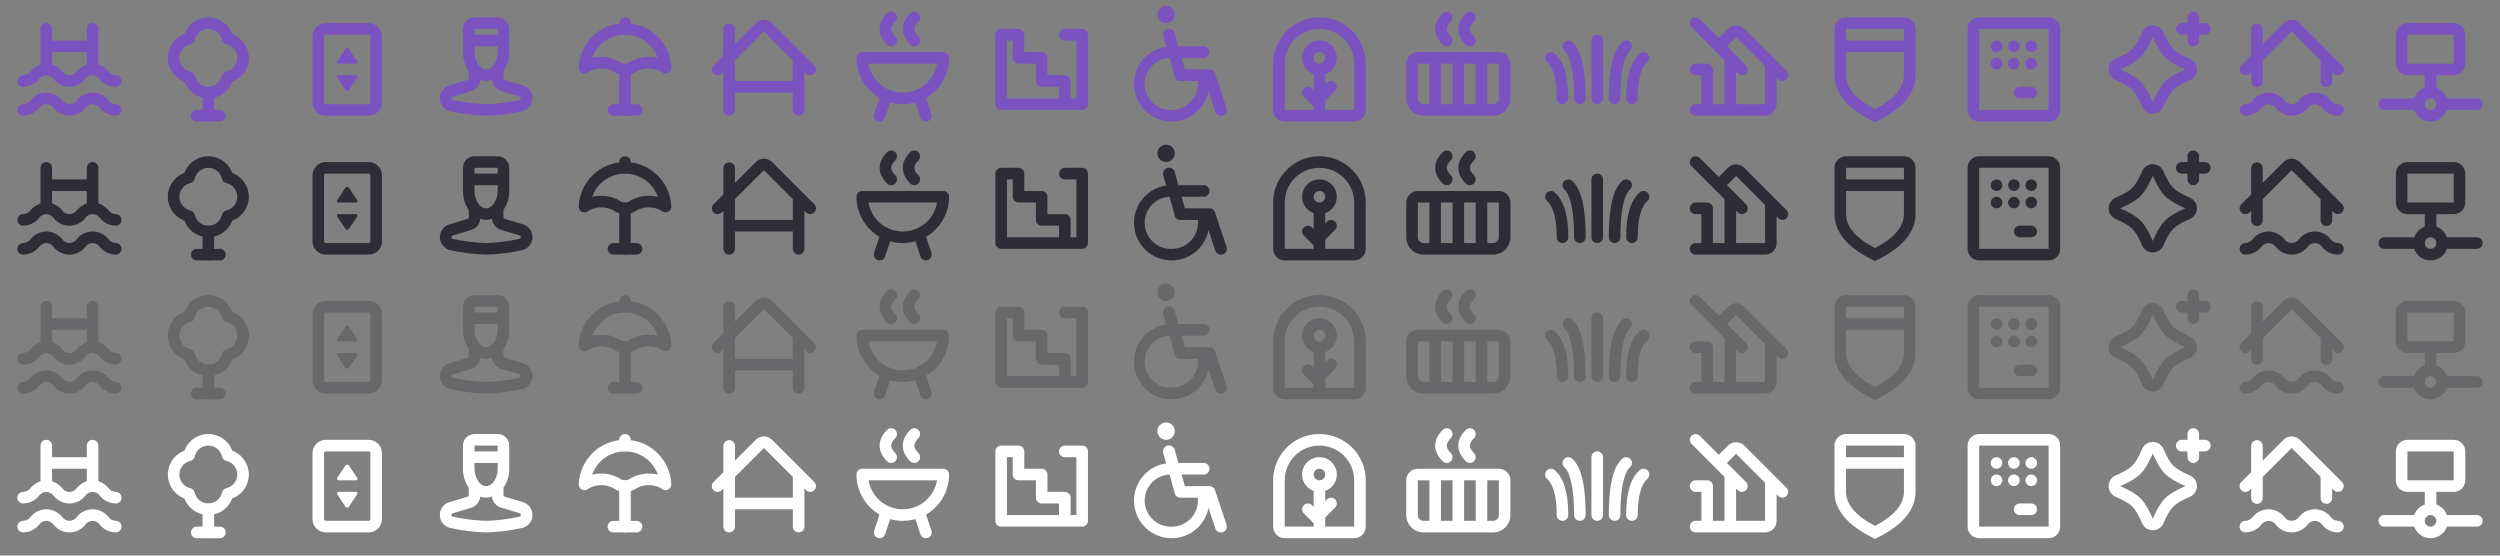 <?xml version="1.0" encoding="UTF-8"?>
<svg width="432px" height="96px" viewBox="0 0 432 96" version="1.1" xmlns="http://www.w3.org/2000/svg" xmlns:xlink="http://www.w3.org/1999/xlink">
    <rect x="0" y="0" width="432" height="96" fill="#808080" stroke="none"/>
    <!-- Generator: Sketch 55.2 (78181) - https://sketchapp.com -->
    <title>Sale</title>
    <desc>Created with Sketch.</desc>
    <g id="Sale" stroke="none" stroke-width="1" fill="none" fill-rule="evenodd">
        <g id="Group-14" transform="translate(120, 0)">
            <rect id="Rectangle" x="0" y="0" width="24" height="24"></rect>
            <path d="M7,10.414 L7,14 L17,14 L17,10.414 L12,5.414 L7,10.414 Z M7,7.586 L10.586,4 C11.367,3.219 12.633,3.219 13.414,4 L20.707,11.293 C21.098,11.683 21.098,12.317 20.707,12.707 C20.317,13.098 19.683,13.098 19.293,12.707 L19,12.414 L19,19 C19,19.552 18.552,20 18,20 C17.448,20 17,19.552 17,19 L17,16 L7,16 L7,19 C7,19.552 6.552,20 6,20 C5.448,20 5,19.552 5,19 L5,12.414 L4.707,12.707 C4.317,13.098 3.683,13.098 3.293,12.707 C2.902,12.317 2.902,11.683 3.293,11.293 L5,9.586 L5,5.062 C5,4.51 5.448,4.062 6,4.062 C6.552,4.062 7,4.51 7,5.062 L7,7.586 Z" id="Combined-Shape" fill="#7B53C1"></path>
        </g>
        <g id="Group-14" transform="translate(120, 24)">
            <rect id="Rectangle" x="0" y="0" width="24" height="24"></rect>
            <path d="M7,10.414 L7,14 L17,14 L17,10.414 L12,5.414 L7,10.414 Z M7,7.586 L10.586,4 C11.367,3.219 12.633,3.219 13.414,4 L20.707,11.293 C21.098,11.683 21.098,12.317 20.707,12.707 C20.317,13.098 19.683,13.098 19.293,12.707 L19,12.414 L19,19 C19,19.552 18.552,20 18,20 C17.448,20 17,19.552 17,19 L17,16 L7,16 L7,19 C7,19.552 6.552,20 6,20 C5.448,20 5,19.552 5,19 L5,12.414 L4.707,12.707 C4.317,13.098 3.683,13.098 3.293,12.707 C2.902,12.317 2.902,11.683 3.293,11.293 L5,9.586 L5,5.062 C5,4.51 5.448,4.062 6,4.062 C6.552,4.062 7,4.51 7,5.062 L7,7.586 Z" id="Combined-Shape" fill="#2E2D36"></path>
        </g>
        <g id="Group-14" transform="translate(144, 24)">
            <rect id="Rectangle" x="0" y="0" width="24" height="24"></rect>
            <path d="M16.026,16.915 L16.949,19.684 C17.123,20.208 16.84,20.774 16.316,20.949 C15.792,21.123 15.226,20.84 15.051,20.316 L14.179,17.7 C13.486,17.895 12.755,18 12,18 C11.245,18 10.514,17.895 9.821,17.7 L8.949,20.316 C8.774,20.84 8.208,21.123 7.684,20.949 C7.16,20.774 6.877,20.208 7.051,19.684 L7.974,16.915 C5.597,15.528 4,12.951 4,10 C4,9.448 4.448,9 5,9 L19,9 C19.552,9 20,9.448 20,10 C20,12.951 18.403,15.528 16.026,16.915 Z M17.917,11 L6.083,11 C6.559,13.838 9.027,16 12,16 C14.973,16 17.441,13.838 17.917,11 Z M14.707,6.293 C15.098,6.683 15.098,7.317 14.707,7.707 C14.317,8.098 13.683,8.098 13.293,7.707 C12.453,6.867 12,5.961 12,5 C12,4.039 12.453,3.133 13.293,2.293 C13.683,1.902 14.317,1.902 14.707,2.293 C15.098,2.683 15.098,3.317 14.707,3.707 C14.214,4.201 14,4.628 14,5 C14,5.372 14.214,5.799 14.707,6.293 Z M10.707,6.293 C11.098,6.683 11.098,7.317 10.707,7.707 C10.317,8.098 9.683,8.098 9.293,7.707 C8.453,6.867 8,5.961 8,5 C8,4.039 8.453,3.133 9.293,2.293 C9.683,1.902 10.317,1.902 10.707,2.293 C11.098,2.683 11.098,3.317 10.707,3.707 C10.214,4.201 10,4.628 10,5 C10,5.372 10.214,5.799 10.707,6.293 Z" id="Combined-Shape" fill="#2E2D36"></path>
        </g>
        <g id="Group-14" transform="translate(168, 24)">
            <rect id="Rectangle" x="0" y="0" width="24" height="24"></rect>
            <path d="M18,7 L18,17 L17,17 L17,14 C17,13.448 16.552,13 16,13 L13,13 L13,10 C13,9.448 12.552,9 12,9 L9,9 L9,6 C9,5.448 8.552,5 8,5 L5,5 C4.448,5 4,5.448 4,6 L4,18 C4,18.552 4.448,19 5,19 L19,19 C19.552,19 20,18.552 20,18 L20,6 C20,5.448 19.552,5 19,5 L16,5 C15.448,5 15,5.448 15,6 C15,6.552 15.448,7 16,7 L18,7 Z M15,17 L6,17 L6,7 L7,7 L7,10 C7,10.552 7.448,11 8,11 L11,11 L11,14 C11,14.552 11.448,15 12,15 L15,15 L15,17 Z" id="Shape" fill="#2E2D36"></path>
        </g>
        <g id="Group-14" transform="translate(168, 0)">
            <rect id="Rectangle" x="0" y="0" width="24" height="24"></rect>
            <path d="M18,7 L18,17 L17,17 L17,14 C17,13.448 16.552,13 16,13 L13,13 L13,10 C13,9.448 12.552,9 12,9 L9,9 L9,6 C9,5.448 8.552,5 8,5 L5,5 C4.448,5 4,5.448 4,6 L4,18 C4,18.552 4.448,19 5,19 L19,19 C19.552,19 20,18.552 20,18 L20,6 C20,5.448 19.552,5 19,5 L16,5 C15.448,5 15,5.448 15,6 C15,6.552 15.448,7 16,7 L18,7 Z M15,17 L6,17 L6,7 L7,7 L7,10 C7,10.552 7.448,11 8,11 L11,11 L11,14 C11,14.552 11.448,15 12,15 L15,15 L15,17 Z" id="Shape" fill="#7B53C1"></path>
        </g>
        <g id="Group-2" transform="translate(216, 0)">
            <polygon id="Fill-1" points="0 24 24 24 24 0 0 0"></polygon>
            <path d="M12.986,12.834 C12.995,12.888 13,12.943 13,13 L13,14.586 L13.293,14.293 C13.683,13.902 14.317,13.902 14.707,14.293 C15.098,14.683 15.098,15.317 14.707,15.707 L13,17.414 L13,19 L18,19 L18,11 C18,7.686 15.314,5 12,5 C8.686,5 6,7.686 6,11 L6,19 L11,19 L11,18.414 L9.293,16.707 C8.902,16.317 8.902,15.683 9.293,15.293 C9.683,14.902 10.317,14.902 10.707,15.293 L11,15.586 L11,13 C11,12.943 11.005,12.888 11.014,12.834 C9.841,12.426 9,11.311 9,10 C9,8.343 10.343,7 12,7 C13.657,7 15,8.343 15,10 C15,11.311 14.159,12.426 12.986,12.834 Z M12,3 C16.418,3 20,6.582 20,11 L20,19 C20,20.105 19.105,21 18,21 L6,21 C4.895,21 4,20.105 4,19 L4,11 C4,6.582 7.582,3 12,3 Z M12,11 C12.552,11 13,10.552 13,10 C13,9.448 12.552,9 12,9 C11.448,9 11,9.448 11,10 C11,10.552 11.448,11 12,11 Z" id="Combined-Shape" fill="#7B53C1"></path>
        </g>
        <g id="Group-2" transform="translate(240, 0)">
            <polygon id="Fill-1" points="0 24 24 24 24 0 0 0"></polygon>
            <path d="M17,11 L17,18 L18,18 C18.552,18 19,17.552 19,17 L19,11 L17,11 Z M15,18 L15,11 L13,11 L13,18 L15,18 Z M9,11 L9,18 L11,18 L11,11 L9,11 Z M7,18 L7,11 L5,11 L5,17 C5,17.552 5.448,18 6,18 L7,18 Z M14.707,6.293 C15.098,6.683 15.098,7.317 14.707,7.707 C14.317,8.098 13.683,8.098 13.293,7.707 C12.453,6.867 12,5.961 12,5 C12,4.039 12.453,3.133 13.293,2.293 C13.683,1.902 14.317,1.902 14.707,2.293 C15.098,2.683 15.098,3.317 14.707,3.707 C14.214,4.201 14,4.628 14,5 C14,5.372 14.214,5.799 14.707,6.293 Z M10.707,6.293 C11.098,6.683 11.098,7.317 10.707,7.707 C10.317,8.098 9.683,8.098 9.293,7.707 C8.453,6.867 8,5.961 8,5 C8,4.039 8.453,3.133 9.293,2.293 C9.683,1.902 10.317,1.902 10.707,2.293 C11.098,2.683 11.098,3.317 10.707,3.707 C10.214,4.201 10,4.628 10,5 C10,5.372 10.214,5.799 10.707,6.293 Z M5,9 L19,9 C20.105,9 21,9.895 21,11 L21,17 C21,18.657 19.657,20 18,20 L6,20 C4.343,20 3,18.657 3,17 L3,11 C3,9.895 3.895,9 5,9 Z" id="Combined-Shape" fill="#7B53C1"></path>
        </g>
        <g id="Group-14" transform="translate(288, 0)">
            <rect id="Rectangle" x="0" y="0" width="24" height="24"></rect>
            <path d="M6,18 L6,13 L5,13 C4.448,13 4,12.552 4,12 C4,11.448 4.448,11 5,11 L7,11 C7.552,11 8,11.448 8,12 L8,18 L10,18 L10,10.414 L4.293,4.707 C3.902,4.317 3.902,3.683 4.293,3.293 C4.683,2.902 5.317,2.902 5.707,3.293 L9,6.586 L10.586,5 C11.367,4.219 12.633,4.219 13.414,5 L20.707,12.293 C21.098,12.683 21.098,13.317 20.707,13.707 C20.317,14.098 19.683,14.098 19.293,13.707 L19,13.414 L19,18 C19,19.105 18.105,20 17,20 L10.5,20 L5,20 C4.448,20 4,19.552 4,19 C4,18.448 4.448,18 5,18 L6,18 Z M12,18 L17,18 L17,11.414 L12,6.414 L10.414,8 L13.707,11.293 C14.098,11.683 14.098,12.317 13.707,12.707 C13.317,13.098 12.683,13.098 12.293,12.707 L12,12.414 L12,18 Z" id="Combined-Shape" fill="#7B53C1"></path>
        </g>
        <g id="Group-14" transform="translate(336, 0)">
            <rect id="Rectangle" x="0" y="0" width="24" height="24"></rect>
            <path d="M6,3 L18,3 C19.105,3 20,3.895 20,5 L20,19 C20,20.105 19.105,21 18,21 L6,21 C4.895,21 4,20.105 4,19 L4,5 C4,3.895 4.895,3 6,3 Z M6,5 L6,19 L18,19 L18,5 L6,5 Z M13,17 C12.448,17 12,16.552 12,16 C12,15.448 12.448,15 13,15 L15,15 C15.552,15 16,15.448 16,16 C16,16.552 15.552,17 15,17 L13,17 Z M12,9 C11.448,9 11,8.552 11,8 C11,7.448 11.448,7 12,7 C12.552,7 13,7.448 13,8 C13,8.552 12.552,9 12,9 Z M15,9 C14.448,9 14,8.552 14,8 C14,7.448 14.448,7 15,7 C15.552,7 16,7.448 16,8 C16,8.552 15.552,9 15,9 Z M9,9 C8.448,9 8,8.552 8,8 C8,7.448 8.448,7 9,7 C9.552,7 10,7.448 10,8 C10,8.552 9.552,9 9,9 Z M9,12 C8.448,12 8,11.552 8,11 C8,10.448 8.448,10 9,10 C9.552,10 10,10.448 10,11 C10,11.552 9.552,12 9,12 Z M12,12 C11.448,12 11,11.552 11,11 C11,10.448 11.448,10 12,10 C12.552,10 13,10.448 13,11 C13,11.552 12.552,12 12,12 Z M15,12 C14.448,12 14,11.552 14,11 C14,10.448 14.448,10 15,10 C15.552,10 16,10.448 16,11 C16,11.552 15.552,12 15,12 Z" id="Combined-Shape" fill="#7B53C1"></path>
        </g>
        <g id="Group-14" transform="translate(360, 0)">
            <rect id="Rectangle" x="0" y="0" width="24" height="24"></rect>
            <path d="M20,4 L21,4 C21.552,4 22,4.448 22,5 C22,5.552 21.552,6 21,6 L20,6 L20,7 C20,7.552 19.552,8 19,8 C18.448,8 18,7.552 18,7 L18,6 L17,6 C16.448,6 16,5.552 16,5 C16,4.448 16.448,4 17,4 L18,4 L18,3 C18,2.448 18.448,2 19,2 C19.552,2 20,2.448 20,3 L20,4 Z M13.84,5.584 C14.431,6.971 15.006,7.935 15.536,8.464 C16.065,8.994 17.029,9.569 18.416,10.16 C19.432,10.592 19.905,11.767 19.473,12.783 C19.27,13.259 18.892,13.638 18.416,13.84 C17.029,14.431 16.065,15.006 15.536,15.536 C15.006,16.065 14.431,17.029 13.84,18.416 C13.408,19.432 12.233,19.905 11.217,19.473 C10.741,19.27 10.362,18.892 10.16,18.416 C9.569,17.029 8.994,16.065 8.464,15.536 C7.935,15.006 6.971,14.431 5.584,13.84 C4.568,13.408 4.095,12.233 4.527,11.217 C4.73,10.741 5.108,10.362 5.584,10.16 C6.971,9.569 7.935,8.994 8.464,8.464 C8.994,7.935 9.569,6.971 10.16,5.584 C10.592,4.568 11.767,4.095 12.783,4.527 C13.259,4.73 13.638,5.108 13.84,5.584 Z M12,6.367 C11.318,7.969 10.622,9.136 9.879,9.879 C9.136,10.622 7.969,11.318 6.367,12 C7.969,12.682 9.136,13.378 9.879,14.121 C10.622,14.864 11.318,16.031 12,17.633 C12.682,16.031 13.378,14.864 14.121,14.121 C14.864,13.378 16.031,12.682 17.633,12 C16.031,11.318 14.864,10.622 14.121,9.879 C13.378,9.136 12.682,7.969 12,6.367 Z" id="Combined-Shape" fill="#7B53C1"></path>
        </g>
        <g id="Group-14" transform="translate(384, 0)">
            <rect id="Rectangle" x="0" y="0" width="24" height="24"></rect>
            <path d="M5,12.414 L4.707,12.707 C4.317,13.098 3.683,13.098 3.293,12.707 C2.902,12.317 2.902,11.683 3.293,11.293 L5,9.586 L5,5.062 C5,4.51 5.448,4.062 6,4.062 C6.552,4.062 7,4.51 7,5.062 L7,7.586 L10.586,4 C11.367,3.219 12.633,3.219 13.414,4 L20.707,11.293 C21.098,11.683 21.098,12.317 20.707,12.707 C20.317,13.098 19.683,13.098 19.293,12.707 L19,12.414 L19,14.062 C19,14.615 18.552,15.062 18,15.062 C17.448,15.062 17,14.615 17,14.062 L17,10.414 L12,5.414 L7,10.414 L7,14.062 C7,14.615 6.552,15.062 6,15.062 C5.448,15.062 5,14.615 5,14.062 L5,12.414 Z M20,18 C20.552,18 21,18.448 21,19 C21,19.552 20.552,20 20,20 C18.951,19.99 17.959,19.518 17.29,18.71 C17.009,18.269 16.523,18.003 16,18.003 C15.477,18.003 14.991,18.269 14.71,18.71 C14.049,19.526 13.055,20.001 12.005,20.001 C10.955,20.001 9.961,19.526 9.3,18.71 C9.004,18.28 8.522,18.016 8,18 C7.482,18.019 7.004,18.283 6.71,18.71 C6.04,19.517 5.049,19.989 4,20 C3.448,20 3,19.552 3,19 C3,18.448 3.448,18 4,18 C4.522,17.984 5.004,17.72 5.3,17.29 C5.968,16.485 6.955,16.014 8,16 C9.049,16.011 10.04,16.483 10.71,17.29 C10.993,17.73 11.481,17.997 12.005,17.997 C12.529,17.997 13.017,17.73 13.3,17.29 C13.961,16.474 14.955,15.999 16.005,15.999 C17.055,15.999 18.049,16.474 18.71,17.29 C19.003,17.718 19.482,17.982 20,18 Z" id="Combined-Shape" fill="#7B53C1"></path>
        </g>
        <g id="Group-14" transform="translate(408, 0)">
            <rect id="Rectangle" x="0" y="0" width="24" height="24"></rect>
            <path d="M11,13 L8,13 C6.895,13 6,12.105 6,11 L6,6 C6,4.895 6.895,4 8,4 L16,4 C17.105,4 18,4.895 18,6 L18,11 C18,12.105 17.105,13 16,13 L13,13 L13,15.171 C13.857,15.474 14.535,16.155 14.834,17.014 C14.888,17.005 14.943,17 15,17 L20,17 C20.552,17 21,17.448 21,18 C21,18.552 20.552,19 20,19 L15,19 C14.943,19 14.888,18.995 14.834,18.986 C14.426,20.159 13.311,21 12,21 C10.689,21 9.574,20.159 9.166,18.986 C9.112,18.995 9.057,19 9,19 L4,19 C3.448,19 3,18.552 3,18 C3,17.448 3.448,17 4,17 L9,17 C9.057,17 9.112,17.005 9.166,17.014 C9.465,16.155 10.143,15.474 11,15.171 L11,13 Z M12,19 C12.552,19 13,18.552 13,18 C13,17.448 12.552,17 12,17 C11.448,17 11,17.448 11,18 C11,18.552 11.448,19 12,19 Z M8,6 L8,11 L16,11 L16,6 L8,6 Z" id="Combined-Shape" fill="#7B53C1"></path>
        </g>
        <g id="Group-14" transform="translate(408, 24)">
            <rect id="Rectangle" x="0" y="0" width="24" height="24"></rect>
            <path d="M11,13 L8,13 C6.895,13 6,12.105 6,11 L6,6 C6,4.895 6.895,4 8,4 L16,4 C17.105,4 18,4.895 18,6 L18,11 C18,12.105 17.105,13 16,13 L13,13 L13,15.171 C13.857,15.474 14.535,16.155 14.834,17.014 C14.888,17.005 14.943,17 15,17 L20,17 C20.552,17 21,17.448 21,18 C21,18.552 20.552,19 20,19 L15,19 C14.943,19 14.888,18.995 14.834,18.986 C14.426,20.159 13.311,21 12,21 C10.689,21 9.574,20.159 9.166,18.986 C9.112,18.995 9.057,19 9,19 L4,19 C3.448,19 3,18.552 3,18 C3,17.448 3.448,17 4,17 L9,17 C9.057,17 9.112,17.005 9.166,17.014 C9.465,16.155 10.143,15.474 11,15.171 L11,13 Z M12,19 C12.552,19 13,18.552 13,18 C13,17.448 12.552,17 12,17 C11.448,17 11,17.448 11,18 C11,18.552 11.448,19 12,19 Z M8,6 L8,11 L16,11 L16,6 L8,6 Z" id="Combined-Shape" fill="#2E2D36"></path>
        </g>
        <g id="Group-14" opacity="0.3" transform="translate(408, 48)">
            <rect id="Rectangle" x="0" y="0" width="24" height="24"></rect>
            <path d="M11,13 L8,13 C6.895,13 6,12.105 6,11 L6,6 C6,4.895 6.895,4 8,4 L16,4 C17.105,4 18,4.895 18,6 L18,11 C18,12.105 17.105,13 16,13 L13,13 L13,15.171 C13.857,15.474 14.535,16.155 14.834,17.014 C14.888,17.005 14.943,17 15,17 L20,17 C20.552,17 21,17.448 21,18 C21,18.552 20.552,19 20,19 L15,19 C14.943,19 14.888,18.995 14.834,18.986 C14.426,20.159 13.311,21 12,21 C10.689,21 9.574,20.159 9.166,18.986 C9.112,18.995 9.057,19 9,19 L4,19 C3.448,19 3,18.552 3,18 C3,17.448 3.448,17 4,17 L9,17 C9.057,17 9.112,17.005 9.166,17.014 C9.465,16.155 10.143,15.474 11,15.171 L11,13 Z M12,19 C12.552,19 13,18.552 13,18 C13,17.448 12.552,17 12,17 C11.448,17 11,17.448 11,18 C11,18.552 11.448,19 12,19 Z M8,6 L8,11 L16,11 L16,6 L8,6 Z" id="Combined-Shape" fill="#2E2D36"></path>
        </g>
        <g id="Group-14" transform="translate(408, 72)">
            <rect id="Rectangle" x="0" y="0" width="24" height="24"></rect>
            <path d="M11,13 L8,13 C6.895,13 6,12.105 6,11 L6,6 C6,4.895 6.895,4 8,4 L16,4 C17.105,4 18,4.895 18,6 L18,11 C18,12.105 17.105,13 16,13 L13,13 L13,15.171 C13.857,15.474 14.535,16.155 14.834,17.014 C14.888,17.005 14.943,17 15,17 L20,17 C20.552,17 21,17.448 21,18 C21,18.552 20.552,19 20,19 L15,19 C14.943,19 14.888,18.995 14.834,18.986 C14.426,20.159 13.311,21 12,21 C10.689,21 9.574,20.159 9.166,18.986 C9.112,18.995 9.057,19 9,19 L4,19 C3.448,19 3,18.552 3,18 C3,17.448 3.448,17 4,17 L9,17 C9.057,17 9.112,17.005 9.166,17.014 C9.465,16.155 10.143,15.474 11,15.171 L11,13 Z M12,19 C12.552,19 13,18.552 13,18 C13,17.448 12.552,17 12,17 C11.448,17 11,17.448 11,18 C11,18.552 11.448,19 12,19 Z M8,6 L8,11 L16,11 L16,6 L8,6 Z" id="Combined-Shape" fill="#FFFFFF"></path>
        </g>
        <g id="Group-14" transform="translate(384, 24)">
            <rect id="Rectangle" x="0" y="0" width="24" height="24"></rect>
            <path d="M5,12.414 L4.707,12.707 C4.317,13.098 3.683,13.098 3.293,12.707 C2.902,12.317 2.902,11.683 3.293,11.293 L5,9.586 L5,5.062 C5,4.51 5.448,4.062 6,4.062 C6.552,4.062 7,4.51 7,5.062 L7,7.586 L10.586,4 C11.367,3.219 12.633,3.219 13.414,4 L20.707,11.293 C21.098,11.683 21.098,12.317 20.707,12.707 C20.317,13.098 19.683,13.098 19.293,12.707 L19,12.414 L19,14.062 C19,14.615 18.552,15.062 18,15.062 C17.448,15.062 17,14.615 17,14.062 L17,10.414 L12,5.414 L7,10.414 L7,14.062 C7,14.615 6.552,15.062 6,15.062 C5.448,15.062 5,14.615 5,14.062 L5,12.414 Z M20,18 C20.552,18 21,18.448 21,19 C21,19.552 20.552,20 20,20 C18.951,19.99 17.959,19.518 17.29,18.71 C17.009,18.269 16.523,18.003 16,18.003 C15.477,18.003 14.991,18.269 14.71,18.71 C14.049,19.526 13.055,20.001 12.005,20.001 C10.955,20.001 9.961,19.526 9.3,18.71 C9.004,18.28 8.522,18.016 8,18 C7.482,18.019 7.004,18.283 6.71,18.71 C6.04,19.517 5.049,19.989 4,20 C3.448,20 3,19.552 3,19 C3,18.448 3.448,18 4,18 C4.522,17.984 5.004,17.72 5.3,17.29 C5.968,16.485 6.955,16.014 8,16 C9.049,16.011 10.04,16.483 10.71,17.29 C10.993,17.73 11.481,17.997 12.005,17.997 C12.529,17.997 13.017,17.73 13.3,17.29 C13.961,16.474 14.955,15.999 16.005,15.999 C17.055,15.999 18.049,16.474 18.71,17.29 C19.003,17.718 19.482,17.982 20,18 Z" id="Combined-Shape" fill="#2E2D36"></path>
        </g>
        <g id="Group-14" opacity="0.3" transform="translate(384, 48)">
            <rect id="Rectangle" x="0" y="0" width="24" height="24"></rect>
            <path d="M5,12.414 L4.707,12.707 C4.317,13.098 3.683,13.098 3.293,12.707 C2.902,12.317 2.902,11.683 3.293,11.293 L5,9.586 L5,5.062 C5,4.51 5.448,4.062 6,4.062 C6.552,4.062 7,4.51 7,5.062 L7,7.586 L10.586,4 C11.367,3.219 12.633,3.219 13.414,4 L20.707,11.293 C21.098,11.683 21.098,12.317 20.707,12.707 C20.317,13.098 19.683,13.098 19.293,12.707 L19,12.414 L19,14.062 C19,14.615 18.552,15.062 18,15.062 C17.448,15.062 17,14.615 17,14.062 L17,10.414 L12,5.414 L7,10.414 L7,14.062 C7,14.615 6.552,15.062 6,15.062 C5.448,15.062 5,14.615 5,14.062 L5,12.414 Z M20,18 C20.552,18 21,18.448 21,19 C21,19.552 20.552,20 20,20 C18.951,19.99 17.959,19.518 17.29,18.71 C17.009,18.269 16.523,18.003 16,18.003 C15.477,18.003 14.991,18.269 14.71,18.71 C14.049,19.526 13.055,20.001 12.005,20.001 C10.955,20.001 9.961,19.526 9.3,18.71 C9.004,18.28 8.522,18.016 8,18 C7.482,18.019 7.004,18.283 6.71,18.71 C6.04,19.517 5.049,19.989 4,20 C3.448,20 3,19.552 3,19 C3,18.448 3.448,18 4,18 C4.522,17.984 5.004,17.72 5.3,17.29 C5.968,16.485 6.955,16.014 8,16 C9.049,16.011 10.04,16.483 10.71,17.29 C10.993,17.73 11.481,17.997 12.005,17.997 C12.529,17.997 13.017,17.73 13.3,17.29 C13.961,16.474 14.955,15.999 16.005,15.999 C17.055,15.999 18.049,16.474 18.71,17.29 C19.003,17.718 19.482,17.982 20,18 Z" id="Combined-Shape" fill="#2E2D36"></path>
        </g>
        <g id="Group-14" transform="translate(384, 72)">
            <rect id="Rectangle" x="0" y="0" width="24" height="24"></rect>
            <path d="M5,12.414 L4.707,12.707 C4.317,13.098 3.683,13.098 3.293,12.707 C2.902,12.317 2.902,11.683 3.293,11.293 L5,9.586 L5,5.062 C5,4.51 5.448,4.062 6,4.062 C6.552,4.062 7,4.51 7,5.062 L7,7.586 L10.586,4 C11.367,3.219 12.633,3.219 13.414,4 L20.707,11.293 C21.098,11.683 21.098,12.317 20.707,12.707 C20.317,13.098 19.683,13.098 19.293,12.707 L19,12.414 L19,14.062 C19,14.615 18.552,15.062 18,15.062 C17.448,15.062 17,14.615 17,14.062 L17,10.414 L12,5.414 L7,10.414 L7,14.062 C7,14.615 6.552,15.062 6,15.062 C5.448,15.062 5,14.615 5,14.062 L5,12.414 Z M20,18 C20.552,18 21,18.448 21,19 C21,19.552 20.552,20 20,20 C18.951,19.99 17.959,19.518 17.29,18.71 C17.009,18.269 16.523,18.003 16,18.003 C15.477,18.003 14.991,18.269 14.71,18.71 C14.049,19.526 13.055,20.001 12.005,20.001 C10.955,20.001 9.961,19.526 9.3,18.71 C9.004,18.28 8.522,18.016 8,18 C7.482,18.019 7.004,18.283 6.71,18.71 C6.04,19.517 5.049,19.989 4,20 C3.448,20 3,19.552 3,19 C3,18.448 3.448,18 4,18 C4.522,17.984 5.004,17.72 5.3,17.29 C5.968,16.485 6.955,16.014 8,16 C9.049,16.011 10.04,16.483 10.71,17.29 C10.993,17.73 11.481,17.997 12.005,17.997 C12.529,17.997 13.017,17.73 13.3,17.29 C13.961,16.474 14.955,15.999 16.005,15.999 C17.055,15.999 18.049,16.474 18.71,17.29 C19.003,17.718 19.482,17.982 20,18 Z" id="Combined-Shape" fill="#FFFFFF"></path>
        </g>
        <g id="Group-14" transform="translate(360, 24)">
            <rect id="Rectangle" x="0" y="0" width="24" height="24"></rect>
            <path d="M20,4 L21,4 C21.552,4 22,4.448 22,5 C22,5.552 21.552,6 21,6 L20,6 L20,7 C20,7.552 19.552,8 19,8 C18.448,8 18,7.552 18,7 L18,6 L17,6 C16.448,6 16,5.552 16,5 C16,4.448 16.448,4 17,4 L18,4 L18,3 C18,2.448 18.448,2 19,2 C19.552,2 20,2.448 20,3 L20,4 Z M13.84,5.584 C14.431,6.971 15.006,7.935 15.536,8.464 C16.065,8.994 17.029,9.569 18.416,10.16 C19.432,10.592 19.905,11.767 19.473,12.783 C19.27,13.259 18.892,13.638 18.416,13.84 C17.029,14.431 16.065,15.006 15.536,15.536 C15.006,16.065 14.431,17.029 13.84,18.416 C13.408,19.432 12.233,19.905 11.217,19.473 C10.741,19.27 10.362,18.892 10.16,18.416 C9.569,17.029 8.994,16.065 8.464,15.536 C7.935,15.006 6.971,14.431 5.584,13.84 C4.568,13.408 4.095,12.233 4.527,11.217 C4.73,10.741 5.108,10.362 5.584,10.16 C6.971,9.569 7.935,8.994 8.464,8.464 C8.994,7.935 9.569,6.971 10.16,5.584 C10.592,4.568 11.767,4.095 12.783,4.527 C13.259,4.73 13.638,5.108 13.84,5.584 Z M12,6.367 C11.318,7.969 10.622,9.136 9.879,9.879 C9.136,10.622 7.969,11.318 6.367,12 C7.969,12.682 9.136,13.378 9.879,14.121 C10.622,14.864 11.318,16.031 12,17.633 C12.682,16.031 13.378,14.864 14.121,14.121 C14.864,13.378 16.031,12.682 17.633,12 C16.031,11.318 14.864,10.622 14.121,9.879 C13.378,9.136 12.682,7.969 12,6.367 Z" id="Combined-Shape" fill="#2E2D36"></path>
        </g>
        <g id="Group-14" opacity="0.3" transform="translate(360, 48)">
            <rect id="Rectangle" x="0" y="0" width="24" height="24"></rect>
            <path d="M20,4 L21,4 C21.552,4 22,4.448 22,5 C22,5.552 21.552,6 21,6 L20,6 L20,7 C20,7.552 19.552,8 19,8 C18.448,8 18,7.552 18,7 L18,6 L17,6 C16.448,6 16,5.552 16,5 C16,4.448 16.448,4 17,4 L18,4 L18,3 C18,2.448 18.448,2 19,2 C19.552,2 20,2.448 20,3 L20,4 Z M13.84,5.584 C14.431,6.971 15.006,7.935 15.536,8.464 C16.065,8.994 17.029,9.569 18.416,10.16 C19.432,10.592 19.905,11.767 19.473,12.783 C19.27,13.259 18.892,13.638 18.416,13.84 C17.029,14.431 16.065,15.006 15.536,15.536 C15.006,16.065 14.431,17.029 13.84,18.416 C13.408,19.432 12.233,19.905 11.217,19.473 C10.741,19.27 10.362,18.892 10.16,18.416 C9.569,17.029 8.994,16.065 8.464,15.536 C7.935,15.006 6.971,14.431 5.584,13.84 C4.568,13.408 4.095,12.233 4.527,11.217 C4.73,10.741 5.108,10.362 5.584,10.16 C6.971,9.569 7.935,8.994 8.464,8.464 C8.994,7.935 9.569,6.971 10.16,5.584 C10.592,4.568 11.767,4.095 12.783,4.527 C13.259,4.73 13.638,5.108 13.84,5.584 Z M12,6.367 C11.318,7.969 10.622,9.136 9.879,9.879 C9.136,10.622 7.969,11.318 6.367,12 C7.969,12.682 9.136,13.378 9.879,14.121 C10.622,14.864 11.318,16.031 12,17.633 C12.682,16.031 13.378,14.864 14.121,14.121 C14.864,13.378 16.031,12.682 17.633,12 C16.031,11.318 14.864,10.622 14.121,9.879 C13.378,9.136 12.682,7.969 12,6.367 Z" id="Combined-Shape" fill="#2E2D36"></path>
        </g>
        <g id="Group-14" transform="translate(360, 72)">
            <rect id="Rectangle" x="0" y="0" width="24" height="24"></rect>
            <path d="M20,4 L21,4 C21.552,4 22,4.448 22,5 C22,5.552 21.552,6 21,6 L20,6 L20,7 C20,7.552 19.552,8 19,8 C18.448,8 18,7.552 18,7 L18,6 L17,6 C16.448,6 16,5.552 16,5 C16,4.448 16.448,4 17,4 L18,4 L18,3 C18,2.448 18.448,2 19,2 C19.552,2 20,2.448 20,3 L20,4 Z M13.84,5.584 C14.431,6.971 15.006,7.935 15.536,8.464 C16.065,8.994 17.029,9.569 18.416,10.16 C19.432,10.592 19.905,11.767 19.473,12.783 C19.27,13.259 18.892,13.638 18.416,13.84 C17.029,14.431 16.065,15.006 15.536,15.536 C15.006,16.065 14.431,17.029 13.84,18.416 C13.408,19.432 12.233,19.905 11.217,19.473 C10.741,19.27 10.362,18.892 10.16,18.416 C9.569,17.029 8.994,16.065 8.464,15.536 C7.935,15.006 6.971,14.431 5.584,13.84 C4.568,13.408 4.095,12.233 4.527,11.217 C4.73,10.741 5.108,10.362 5.584,10.16 C6.971,9.569 7.935,8.994 8.464,8.464 C8.994,7.935 9.569,6.971 10.16,5.584 C10.592,4.568 11.767,4.095 12.783,4.527 C13.259,4.73 13.638,5.108 13.84,5.584 Z M12,6.367 C11.318,7.969 10.622,9.136 9.879,9.879 C9.136,10.622 7.969,11.318 6.367,12 C7.969,12.682 9.136,13.378 9.879,14.121 C10.622,14.864 11.318,16.031 12,17.633 C12.682,16.031 13.378,14.864 14.121,14.121 C14.864,13.378 16.031,12.682 17.633,12 C16.031,11.318 14.864,10.622 14.121,9.879 C13.378,9.136 12.682,7.969 12,6.367 Z" id="Combined-Shape" fill="#FFFFFF"></path>
        </g>
        <g id="Group-14" transform="translate(336, 24)">
            <rect id="Rectangle" x="0" y="0" width="24" height="24"></rect>
            <path d="M6,3 L18,3 C19.105,3 20,3.895 20,5 L20,19 C20,20.105 19.105,21 18,21 L6,21 C4.895,21 4,20.105 4,19 L4,5 C4,3.895 4.895,3 6,3 Z M6,5 L6,19 L18,19 L18,5 L6,5 Z M13,17 C12.448,17 12,16.552 12,16 C12,15.448 12.448,15 13,15 L15,15 C15.552,15 16,15.448 16,16 C16,16.552 15.552,17 15,17 L13,17 Z M12,9 C11.448,9 11,8.552 11,8 C11,7.448 11.448,7 12,7 C12.552,7 13,7.448 13,8 C13,8.552 12.552,9 12,9 Z M15,9 C14.448,9 14,8.552 14,8 C14,7.448 14.448,7 15,7 C15.552,7 16,7.448 16,8 C16,8.552 15.552,9 15,9 Z M9,9 C8.448,9 8,8.552 8,8 C8,7.448 8.448,7 9,7 C9.552,7 10,7.448 10,8 C10,8.552 9.552,9 9,9 Z M9,12 C8.448,12 8,11.552 8,11 C8,10.448 8.448,10 9,10 C9.552,10 10,10.448 10,11 C10,11.552 9.552,12 9,12 Z M12,12 C11.448,12 11,11.552 11,11 C11,10.448 11.448,10 12,10 C12.552,10 13,10.448 13,11 C13,11.552 12.552,12 12,12 Z M15,12 C14.448,12 14,11.552 14,11 C14,10.448 14.448,10 15,10 C15.552,10 16,10.448 16,11 C16,11.552 15.552,12 15,12 Z" id="Combined-Shape" fill="#2E2D36"></path>
        </g>
        <g id="Group-14" opacity="0.3" transform="translate(336, 48)">
            <rect id="Rectangle" x="0" y="0" width="24" height="24"></rect>
            <path d="M6,3 L18,3 C19.105,3 20,3.895 20,5 L20,19 C20,20.105 19.105,21 18,21 L6,21 C4.895,21 4,20.105 4,19 L4,5 C4,3.895 4.895,3 6,3 Z M6,5 L6,19 L18,19 L18,5 L6,5 Z M13,17 C12.448,17 12,16.552 12,16 C12,15.448 12.448,15 13,15 L15,15 C15.552,15 16,15.448 16,16 C16,16.552 15.552,17 15,17 L13,17 Z M12,9 C11.448,9 11,8.552 11,8 C11,7.448 11.448,7 12,7 C12.552,7 13,7.448 13,8 C13,8.552 12.552,9 12,9 Z M15,9 C14.448,9 14,8.552 14,8 C14,7.448 14.448,7 15,7 C15.552,7 16,7.448 16,8 C16,8.552 15.552,9 15,9 Z M9,9 C8.448,9 8,8.552 8,8 C8,7.448 8.448,7 9,7 C9.552,7 10,7.448 10,8 C10,8.552 9.552,9 9,9 Z M9,12 C8.448,12 8,11.552 8,11 C8,10.448 8.448,10 9,10 C9.552,10 10,10.448 10,11 C10,11.552 9.552,12 9,12 Z M12,12 C11.448,12 11,11.552 11,11 C11,10.448 11.448,10 12,10 C12.552,10 13,10.448 13,11 C13,11.552 12.552,12 12,12 Z M15,12 C14.448,12 14,11.552 14,11 C14,10.448 14.448,10 15,10 C15.552,10 16,10.448 16,11 C16,11.552 15.552,12 15,12 Z" id="Combined-Shape" fill="#2E2D36"></path>
        </g>
        <g id="Group-14" transform="translate(336, 72)">
            <rect id="Rectangle" x="0" y="0" width="24" height="24"></rect>
            <path d="M6,3 L18,3 C19.105,3 20,3.895 20,5 L20,19 C20,20.105 19.105,21 18,21 L6,21 C4.895,21 4,20.105 4,19 L4,5 C4,3.895 4.895,3 6,3 Z M6,5 L6,19 L18,19 L18,5 L6,5 Z M13,17 C12.448,17 12,16.552 12,16 C12,15.448 12.448,15 13,15 L15,15 C15.552,15 16,15.448 16,16 C16,16.552 15.552,17 15,17 L13,17 Z M12,9 C11.448,9 11,8.552 11,8 C11,7.448 11.448,7 12,7 C12.552,7 13,7.448 13,8 C13,8.552 12.552,9 12,9 Z M15,9 C14.448,9 14,8.552 14,8 C14,7.448 14.448,7 15,7 C15.552,7 16,7.448 16,8 C16,8.552 15.552,9 15,9 Z M9,9 C8.448,9 8,8.552 8,8 C8,7.448 8.448,7 9,7 C9.552,7 10,7.448 10,8 C10,8.552 9.552,9 9,9 Z M9,12 C8.448,12 8,11.552 8,11 C8,10.448 8.448,10 9,10 C9.552,10 10,10.448 10,11 C10,11.552 9.552,12 9,12 Z M12,12 C11.448,12 11,11.552 11,11 C11,10.448 11.448,10 12,10 C12.552,10 13,10.448 13,11 C13,11.552 12.552,12 12,12 Z M15,12 C14.448,12 14,11.552 14,11 C14,10.448 14.448,10 15,10 C15.552,10 16,10.448 16,11 C16,11.552 15.552,12 15,12 Z" id="Combined-Shape" fill="#FFFFFF"></path>
        </g>
        <g id="Group-14" transform="translate(288, 24)">
            <rect id="Rectangle" x="0" y="0" width="24" height="24"></rect>
            <path d="M6,18 L6,13 L5,13 C4.448,13 4,12.552 4,12 C4,11.448 4.448,11 5,11 L7,11 C7.552,11 8,11.448 8,12 L8,18 L10,18 L10,10.414 L4.293,4.707 C3.902,4.317 3.902,3.683 4.293,3.293 C4.683,2.902 5.317,2.902 5.707,3.293 L9,6.586 L10.586,5 C11.367,4.219 12.633,4.219 13.414,5 L20.707,12.293 C21.098,12.683 21.098,13.317 20.707,13.707 C20.317,14.098 19.683,14.098 19.293,13.707 L19,13.414 L19,18 C19,19.105 18.105,20 17,20 L10.5,20 L5,20 C4.448,20 4,19.552 4,19 C4,18.448 4.448,18 5,18 L6,18 Z M12,18 L17,18 L17,11.414 L12,6.414 L10.414,8 L13.707,11.293 C14.098,11.683 14.098,12.317 13.707,12.707 C13.317,13.098 12.683,13.098 12.293,12.707 L12,12.414 L12,18 Z" id="Combined-Shape" fill="#2E2D36"></path>
        </g>
        <g id="Group-14" opacity="0.3" transform="translate(288, 48)">
            <rect id="Rectangle" x="0" y="0" width="24" height="24"></rect>
            <path d="M6,18 L6,13 L5,13 C4.448,13 4,12.552 4,12 C4,11.448 4.448,11 5,11 L7,11 C7.552,11 8,11.448 8,12 L8,18 L10,18 L10,10.414 L4.293,4.707 C3.902,4.317 3.902,3.683 4.293,3.293 C4.683,2.902 5.317,2.902 5.707,3.293 L9,6.586 L10.586,5 C11.367,4.219 12.633,4.219 13.414,5 L20.707,12.293 C21.098,12.683 21.098,13.317 20.707,13.707 C20.317,14.098 19.683,14.098 19.293,13.707 L19,13.414 L19,18 C19,19.105 18.105,20 17,20 L10.5,20 L5,20 C4.448,20 4,19.552 4,19 C4,18.448 4.448,18 5,18 L6,18 Z M12,18 L17,18 L17,11.414 L12,6.414 L10.414,8 L13.707,11.293 C14.098,11.683 14.098,12.317 13.707,12.707 C13.317,13.098 12.683,13.098 12.293,12.707 L12,12.414 L12,18 Z" id="Combined-Shape" fill="#2E2D36"></path>
        </g>
        <g id="Group-14" transform="translate(288, 72)">
            <rect id="Rectangle" x="0" y="0" width="24" height="24"></rect>
            <path d="M6,18 L6,13 L5,13 C4.448,13 4,12.552 4,12 C4,11.448 4.448,11 5,11 L7,11 C7.552,11 8,11.448 8,12 L8,18 L10,18 L10,10.414 L4.293,4.707 C3.902,4.317 3.902,3.683 4.293,3.293 C4.683,2.902 5.317,2.902 5.707,3.293 L9,6.586 L10.586,5 C11.367,4.219 12.633,4.219 13.414,5 L20.707,12.293 C21.098,12.683 21.098,13.317 20.707,13.707 C20.317,14.098 19.683,14.098 19.293,13.707 L19,13.414 L19,18 C19,19.105 18.105,20 17,20 L10.5,20 L5,20 C4.448,20 4,19.552 4,19 C4,18.448 4.448,18 5,18 L6,18 Z M12,18 L17,18 L17,11.414 L12,6.414 L10.414,8 L13.707,11.293 C14.098,11.683 14.098,12.317 13.707,12.707 C13.317,13.098 12.683,13.098 12.293,12.707 L12,12.414 L12,18 Z" id="Combined-Shape" fill="#FFFFFF"></path>
        </g>
        <g id="Group-2" transform="translate(240, 24)">
            <polygon id="Fill-1" points="0 24 24 24 24 0 0 0"></polygon>
            <path d="M17,11 L17,18 L18,18 C18.552,18 19,17.552 19,17 L19,11 L17,11 Z M15,18 L15,11 L13,11 L13,18 L15,18 Z M9,11 L9,18 L11,18 L11,11 L9,11 Z M7,18 L7,11 L5,11 L5,17 C5,17.552 5.448,18 6,18 L7,18 Z M14.707,6.293 C15.098,6.683 15.098,7.317 14.707,7.707 C14.317,8.098 13.683,8.098 13.293,7.707 C12.453,6.867 12,5.961 12,5 C12,4.039 12.453,3.133 13.293,2.293 C13.683,1.902 14.317,1.902 14.707,2.293 C15.098,2.683 15.098,3.317 14.707,3.707 C14.214,4.201 14,4.628 14,5 C14,5.372 14.214,5.799 14.707,6.293 Z M10.707,6.293 C11.098,6.683 11.098,7.317 10.707,7.707 C10.317,8.098 9.683,8.098 9.293,7.707 C8.453,6.867 8,5.961 8,5 C8,4.039 8.453,3.133 9.293,2.293 C9.683,1.902 10.317,1.902 10.707,2.293 C11.098,2.683 11.098,3.317 10.707,3.707 C10.214,4.201 10,4.628 10,5 C10,5.372 10.214,5.799 10.707,6.293 Z M5,9 L19,9 C20.105,9 21,9.895 21,11 L21,17 C21,18.657 19.657,20 18,20 L6,20 C4.343,20 3,18.657 3,17 L3,11 C3,9.895 3.895,9 5,9 Z" id="Combined-Shape" fill="#2E2D36"></path>
        </g>
        <g id="Group-2" opacity="0.3" transform="translate(240, 48)">
            <polygon id="Fill-1" points="0 24 24 24 24 0 0 0"></polygon>
            <path d="M17,11 L17,18 L18,18 C18.552,18 19,17.552 19,17 L19,11 L17,11 Z M15,18 L15,11 L13,11 L13,18 L15,18 Z M9,11 L9,18 L11,18 L11,11 L9,11 Z M7,18 L7,11 L5,11 L5,17 C5,17.552 5.448,18 6,18 L7,18 Z M14.707,6.293 C15.098,6.683 15.098,7.317 14.707,7.707 C14.317,8.098 13.683,8.098 13.293,7.707 C12.453,6.867 12,5.961 12,5 C12,4.039 12.453,3.133 13.293,2.293 C13.683,1.902 14.317,1.902 14.707,2.293 C15.098,2.683 15.098,3.317 14.707,3.707 C14.214,4.201 14,4.628 14,5 C14,5.372 14.214,5.799 14.707,6.293 Z M10.707,6.293 C11.098,6.683 11.098,7.317 10.707,7.707 C10.317,8.098 9.683,8.098 9.293,7.707 C8.453,6.867 8,5.961 8,5 C8,4.039 8.453,3.133 9.293,2.293 C9.683,1.902 10.317,1.902 10.707,2.293 C11.098,2.683 11.098,3.317 10.707,3.707 C10.214,4.201 10,4.628 10,5 C10,5.372 10.214,5.799 10.707,6.293 Z M5,9 L19,9 C20.105,9 21,9.895 21,11 L21,17 C21,18.657 19.657,20 18,20 L6,20 C4.343,20 3,18.657 3,17 L3,11 C3,9.895 3.895,9 5,9 Z" id="Combined-Shape" fill="#2E2D36"></path>
        </g>
        <g id="Group-2" transform="translate(240, 72)">
            <polygon id="Fill-1" points="0 24 24 24 24 0 0 0"></polygon>
            <path d="M17,11 L17,18 L18,18 C18.552,18 19,17.552 19,17 L19,11 L17,11 Z M15,18 L15,11 L13,11 L13,18 L15,18 Z M9,11 L9,18 L11,18 L11,11 L9,11 Z M7,18 L7,11 L5,11 L5,17 C5,17.552 5.448,18 6,18 L7,18 Z M14.707,6.293 C15.098,6.683 15.098,7.317 14.707,7.707 C14.317,8.098 13.683,8.098 13.293,7.707 C12.453,6.867 12,5.961 12,5 C12,4.039 12.453,3.133 13.293,2.293 C13.683,1.902 14.317,1.902 14.707,2.293 C15.098,2.683 15.098,3.317 14.707,3.707 C14.214,4.201 14,4.628 14,5 C14,5.372 14.214,5.799 14.707,6.293 Z M10.707,6.293 C11.098,6.683 11.098,7.317 10.707,7.707 C10.317,8.098 9.683,8.098 9.293,7.707 C8.453,6.867 8,5.961 8,5 C8,4.039 8.453,3.133 9.293,2.293 C9.683,1.902 10.317,1.902 10.707,2.293 C11.098,2.683 11.098,3.317 10.707,3.707 C10.214,4.201 10,4.628 10,5 C10,5.372 10.214,5.799 10.707,6.293 Z M5,9 L19,9 C20.105,9 21,9.895 21,11 L21,17 C21,18.657 19.657,20 18,20 L6,20 C4.343,20 3,18.657 3,17 L3,11 C3,9.895 3.895,9 5,9 Z" id="Combined-Shape" fill="#FFFFFF"></path>
        </g>
        <g id="Group-2" transform="translate(216, 24)">
            <polygon id="Fill-1" points="0 24 24 24 24 0 0 0"></polygon>
            <path d="M12.986,12.834 C12.995,12.888 13,12.943 13,13 L13,14.586 L13.293,14.293 C13.683,13.902 14.317,13.902 14.707,14.293 C15.098,14.683 15.098,15.317 14.707,15.707 L13,17.414 L13,19 L18,19 L18,11 C18,7.686 15.314,5 12,5 C8.686,5 6,7.686 6,11 L6,19 L11,19 L11,18.414 L9.293,16.707 C8.902,16.317 8.902,15.683 9.293,15.293 C9.683,14.902 10.317,14.902 10.707,15.293 L11,15.586 L11,13 C11,12.943 11.005,12.888 11.014,12.834 C9.841,12.426 9,11.311 9,10 C9,8.343 10.343,7 12,7 C13.657,7 15,8.343 15,10 C15,11.311 14.159,12.426 12.986,12.834 Z M12,3 C16.418,3 20,6.582 20,11 L20,19 C20,20.105 19.105,21 18,21 L6,21 C4.895,21 4,20.105 4,19 L4,11 C4,6.582 7.582,3 12,3 Z M12,11 C12.552,11 13,10.552 13,10 C13,9.448 12.552,9 12,9 C11.448,9 11,9.448 11,10 C11,10.552 11.448,11 12,11 Z" id="Combined-Shape" fill="#2E2D36"></path>
        </g>
        <g id="Group-2" opacity="0.3" transform="translate(216, 48)">
            <polygon id="Fill-1" points="0 24 24 24 24 0 0 0"></polygon>
            <path d="M12.986,12.834 C12.995,12.888 13,12.943 13,13 L13,14.586 L13.293,14.293 C13.683,13.902 14.317,13.902 14.707,14.293 C15.098,14.683 15.098,15.317 14.707,15.707 L13,17.414 L13,19 L18,19 L18,11 C18,7.686 15.314,5 12,5 C8.686,5 6,7.686 6,11 L6,19 L11,19 L11,18.414 L9.293,16.707 C8.902,16.317 8.902,15.683 9.293,15.293 C9.683,14.902 10.317,14.902 10.707,15.293 L11,15.586 L11,13 C11,12.943 11.005,12.888 11.014,12.834 C9.841,12.426 9,11.311 9,10 C9,8.343 10.343,7 12,7 C13.657,7 15,8.343 15,10 C15,11.311 14.159,12.426 12.986,12.834 Z M12,3 C16.418,3 20,6.582 20,11 L20,19 C20,20.105 19.105,21 18,21 L6,21 C4.895,21 4,20.105 4,19 L4,11 C4,6.582 7.582,3 12,3 Z M12,11 C12.552,11 13,10.552 13,10 C13,9.448 12.552,9 12,9 C11.448,9 11,9.448 11,10 C11,10.552 11.448,11 12,11 Z" id="Combined-Shape" fill="#2E2D36"></path>
        </g>
        <g id="Group-2" transform="translate(216, 72)">
            <polygon id="Fill-1" points="0 24 24 24 24 0 0 0"></polygon>
            <path d="M12.986,12.834 C12.995,12.888 13,12.943 13,13 L13,14.586 L13.293,14.293 C13.683,13.902 14.317,13.902 14.707,14.293 C15.098,14.683 15.098,15.317 14.707,15.707 L13,17.414 L13,19 L18,19 L18,11 C18,7.686 15.314,5 12,5 C8.686,5 6,7.686 6,11 L6,19 L11,19 L11,18.414 L9.293,16.707 C8.902,16.317 8.902,15.683 9.293,15.293 C9.683,14.902 10.317,14.902 10.707,15.293 L11,15.586 L11,13 C11,12.943 11.005,12.888 11.014,12.834 C9.841,12.426 9,11.311 9,10 C9,8.343 10.343,7 12,7 C13.657,7 15,8.343 15,10 C15,11.311 14.159,12.426 12.986,12.834 Z M12,3 C16.418,3 20,6.582 20,11 L20,19 C20,20.105 19.105,21 18,21 L6,21 C4.895,21 4,20.105 4,19 L4,11 C4,6.582 7.582,3 12,3 Z M12,11 C12.552,11 13,10.552 13,10 C13,9.448 12.552,9 12,9 C11.448,9 11,9.448 11,10 C11,10.552 11.448,11 12,11 Z" id="Combined-Shape" fill="#FFFFFF"></path>
        </g>
        <g id="Group-14" opacity="0.3" transform="translate(168, 48)">
            <rect id="Rectangle" x="0" y="0" width="24" height="24"></rect>
            <path d="M18,7 L18,17 L17,17 L17,14 C17,13.448 16.552,13 16,13 L13,13 L13,10 C13,9.448 12.552,9 12,9 L9,9 L9,6 C9,5.448 8.552,5 8,5 L5,5 C4.448,5 4,5.448 4,6 L4,18 C4,18.552 4.448,19 5,19 L19,19 C19.552,19 20,18.552 20,18 L20,6 C20,5.448 19.552,5 19,5 L16,5 C15.448,5 15,5.448 15,6 C15,6.552 15.448,7 16,7 L18,7 Z M15,17 L6,17 L6,7 L7,7 L7,10 C7,10.552 7.448,11 8,11 L11,11 L11,14 C11,14.552 11.448,15 12,15 L15,15 L15,17 Z" id="Shape" fill="#2E2D36"></path>
        </g>
        <g id="Group-14" transform="translate(168, 72)">
            <rect id="Rectangle" x="0" y="0" width="24" height="24"></rect>
            <path d="M18,7 L18,17 L17,17 L17,14 C17,13.448 16.552,13 16,13 L13,13 L13,10 C13,9.448 12.552,9 12,9 L9,9 L9,6 C9,5.448 8.552,5 8,5 L5,5 C4.448,5 4,5.448 4,6 L4,18 C4,18.552 4.448,19 5,19 L19,19 C19.552,19 20,18.552 20,18 L20,6 C20,5.448 19.552,5 19,5 L16,5 C15.448,5 15,5.448 15,6 C15,6.552 15.448,7 16,7 L18,7 Z M15,17 L6,17 L6,7 L7,7 L7,10 C7,10.552 7.448,11 8,11 L11,11 L11,14 C11,14.552 11.448,15 12,15 L15,15 L15,17 Z" id="Shape" fill="#FFFFFF"></path>
        </g>
        <g id="Group-14" transform="translate(144, 0)">
            <rect id="Rectangle" x="0" y="0" width="24" height="24"></rect>
            <path d="M16.026,16.915 L16.949,19.684 C17.123,20.208 16.84,20.774 16.316,20.949 C15.792,21.123 15.226,20.84 15.051,20.316 L14.179,17.7 C13.486,17.895 12.755,18 12,18 C11.245,18 10.514,17.895 9.821,17.7 L8.949,20.316 C8.774,20.84 8.208,21.123 7.684,20.949 C7.16,20.774 6.877,20.208 7.051,19.684 L7.974,16.915 C5.597,15.528 4,12.951 4,10 C4,9.448 4.448,9 5,9 L19,9 C19.552,9 20,9.448 20,10 C20,12.951 18.403,15.528 16.026,16.915 Z M17.917,11 L6.083,11 C6.559,13.838 9.027,16 12,16 C14.973,16 17.441,13.838 17.917,11 Z M14.707,6.293 C15.098,6.683 15.098,7.317 14.707,7.707 C14.317,8.098 13.683,8.098 13.293,7.707 C12.453,6.867 12,5.961 12,5 C12,4.039 12.453,3.133 13.293,2.293 C13.683,1.902 14.317,1.902 14.707,2.293 C15.098,2.683 15.098,3.317 14.707,3.707 C14.214,4.201 14,4.628 14,5 C14,5.372 14.214,5.799 14.707,6.293 Z M10.707,6.293 C11.098,6.683 11.098,7.317 10.707,7.707 C10.317,8.098 9.683,8.098 9.293,7.707 C8.453,6.867 8,5.961 8,5 C8,4.039 8.453,3.133 9.293,2.293 C9.683,1.902 10.317,1.902 10.707,2.293 C11.098,2.683 11.098,3.317 10.707,3.707 C10.214,4.201 10,4.628 10,5 C10,5.372 10.214,5.799 10.707,6.293 Z" id="Combined-Shape" fill="#7B53C1"></path>
        </g>
        <g id="Group-14" opacity="0.3" transform="translate(144, 48)">
            <rect id="Rectangle" x="0" y="0" width="24" height="24"></rect>
            <path d="M16.026,16.915 L16.949,19.684 C17.123,20.208 16.84,20.774 16.316,20.949 C15.792,21.123 15.226,20.84 15.051,20.316 L14.179,17.7 C13.486,17.895 12.755,18 12,18 C11.245,18 10.514,17.895 9.821,17.7 L8.949,20.316 C8.774,20.84 8.208,21.123 7.684,20.949 C7.16,20.774 6.877,20.208 7.051,19.684 L7.974,16.915 C5.597,15.528 4,12.951 4,10 C4,9.448 4.448,9 5,9 L19,9 C19.552,9 20,9.448 20,10 C20,12.951 18.403,15.528 16.026,16.915 Z M17.917,11 L6.083,11 C6.559,13.838 9.027,16 12,16 C14.973,16 17.441,13.838 17.917,11 Z M14.707,6.293 C15.098,6.683 15.098,7.317 14.707,7.707 C14.317,8.098 13.683,8.098 13.293,7.707 C12.453,6.867 12,5.961 12,5 C12,4.039 12.453,3.133 13.293,2.293 C13.683,1.902 14.317,1.902 14.707,2.293 C15.098,2.683 15.098,3.317 14.707,3.707 C14.214,4.201 14,4.628 14,5 C14,5.372 14.214,5.799 14.707,6.293 Z M10.707,6.293 C11.098,6.683 11.098,7.317 10.707,7.707 C10.317,8.098 9.683,8.098 9.293,7.707 C8.453,6.867 8,5.961 8,5 C8,4.039 8.453,3.133 9.293,2.293 C9.683,1.902 10.317,1.902 10.707,2.293 C11.098,2.683 11.098,3.317 10.707,3.707 C10.214,4.201 10,4.628 10,5 C10,5.372 10.214,5.799 10.707,6.293 Z" id="Combined-Shape" fill="#2E2D36"></path>
        </g>
        <g id="Group-14" transform="translate(144, 72)">
            <rect id="Rectangle" x="0" y="0" width="24" height="24"></rect>
            <path d="M16.026,16.915 L16.949,19.684 C17.123,20.208 16.84,20.774 16.316,20.949 C15.792,21.123 15.226,20.84 15.051,20.316 L14.179,17.7 C13.486,17.895 12.755,18 12,18 C11.245,18 10.514,17.895 9.821,17.7 L8.949,20.316 C8.774,20.84 8.208,21.123 7.684,20.949 C7.16,20.774 6.877,20.208 7.051,19.684 L7.974,16.915 C5.597,15.528 4,12.951 4,10 C4,9.448 4.448,9 5,9 L19,9 C19.552,9 20,9.448 20,10 C20,12.951 18.403,15.528 16.026,16.915 Z M17.917,11 L6.083,11 C6.559,13.838 9.027,16 12,16 C14.973,16 17.441,13.838 17.917,11 Z M14.707,6.293 C15.098,6.683 15.098,7.317 14.707,7.707 C14.317,8.098 13.683,8.098 13.293,7.707 C12.453,6.867 12,5.961 12,5 C12,4.039 12.453,3.133 13.293,2.293 C13.683,1.902 14.317,1.902 14.707,2.293 C15.098,2.683 15.098,3.317 14.707,3.707 C14.214,4.201 14,4.628 14,5 C14,5.372 14.214,5.799 14.707,6.293 Z M10.707,6.293 C11.098,6.683 11.098,7.317 10.707,7.707 C10.317,8.098 9.683,8.098 9.293,7.707 C8.453,6.867 8,5.961 8,5 C8,4.039 8.453,3.133 9.293,2.293 C9.683,1.902 10.317,1.902 10.707,2.293 C11.098,2.683 11.098,3.317 10.707,3.707 C10.214,4.201 10,4.628 10,5 C10,5.372 10.214,5.799 10.707,6.293 Z" id="Combined-Shape" fill="#FFFFFF"></path>
        </g>
        <g id="Group-14" transform="translate(120, 72)">
            <rect id="Rectangle" x="0" y="0" width="24" height="24"></rect>
            <path d="M7,10.414 L7,14 L17,14 L17,10.414 L12,5.414 L7,10.414 Z M7,7.586 L10.586,4 C11.367,3.219 12.633,3.219 13.414,4 L20.707,11.293 C21.098,11.683 21.098,12.317 20.707,12.707 C20.317,13.098 19.683,13.098 19.293,12.707 L19,12.414 L19,19 C19,19.552 18.552,20 18,20 C17.448,20 17,19.552 17,19 L17,16 L7,16 L7,19 C7,19.552 6.552,20 6,20 C5.448,20 5,19.552 5,19 L5,12.414 L4.707,12.707 C4.317,13.098 3.683,13.098 3.293,12.707 C2.902,12.317 2.902,11.683 3.293,11.293 L5,9.586 L5,5.062 C5,4.51 5.448,4.062 6,4.062 C6.552,4.062 7,4.51 7,5.062 L7,7.586 Z" id="Combined-Shape" fill="#FFFFFF"></path>
        </g>
        <g id="Group-14" opacity="0.3" transform="translate(120, 48)">
            <rect id="Rectangle" x="0" y="0" width="24" height="24"></rect>
            <path d="M7,10.414 L7,14 L17,14 L17,10.414 L12,5.414 L7,10.414 Z M7,7.586 L10.586,4 C11.367,3.219 12.633,3.219 13.414,4 L20.707,11.293 C21.098,11.683 21.098,12.317 20.707,12.707 C20.317,13.098 19.683,13.098 19.293,12.707 L19,12.414 L19,19 C19,19.552 18.552,20 18,20 C17.448,20 17,19.552 17,19 L17,16 L7,16 L7,19 C7,19.552 6.552,20 6,20 C5.448,20 5,19.552 5,19 L5,12.414 L4.707,12.707 C4.317,13.098 3.683,13.098 3.293,12.707 C2.902,12.317 2.902,11.683 3.293,11.293 L5,9.586 L5,5.062 C5,4.51 5.448,4.062 6,4.062 C6.552,4.062 7,4.51 7,5.062 L7,7.586 Z" id="Combined-Shape" fill="#2E2D36"></path>
        </g>
        <g id="security-deposit" transform="translate(312, 0)">
            <rect id="Rectangle" x="0" y="0" width="24" height="24"></rect>
            <path d="M7,9 L7,13 C7,15.124 8.609,17.089 12,18.876 C15.391,17.089 17,15.124 17,13 L17,9 L7,9 Z M7,7 L17,7 L17,5 L7,5 L7,7 Z M7,3 L17,3 C18.105,3 19,3.895 19,5 L19,13 C19,16.118 16.75,18.743 12.447,20.894 L12,21.118 L11.553,20.894 C7.25,18.743 5,16.118 5,13 L5,5 C5,3.895 5.895,3 7,3 Z" id="Combined-Shape" fill="#7B53C1"></path>
        </g>
        <g id="security-deposit" transform="translate(312, 24)">
            <rect id="Rectangle" x="0" y="0" width="24" height="24"></rect>
            <path d="M7,9 L7,13 C7,15.124 8.609,17.089 12,18.876 C15.391,17.089 17,15.124 17,13 L17,9 L7,9 Z M7,7 L17,7 L17,5 L7,5 L7,7 Z M7,3 L17,3 C18.105,3 19,3.895 19,5 L19,13 C19,16.118 16.75,18.743 12.447,20.894 L12,21.118 L11.553,20.894 C7.25,18.743 5,16.118 5,13 L5,5 C5,3.895 5.895,3 7,3 Z" id="Combined-Shape" fill="#2E2D36"></path>
        </g>
        <g id="security-deposit" opacity="0.3" transform="translate(312, 48)">
            <rect id="Rectangle" x="0" y="0" width="24" height="24"></rect>
            <path d="M7,9 L7,13 C7,15.124 8.609,17.089 12,18.876 C15.391,17.089 17,15.124 17,13 L17,9 L7,9 Z M7,7 L17,7 L17,5 L7,5 L7,7 Z M7,3 L17,3 C18.105,3 19,3.895 19,5 L19,13 C19,16.118 16.75,18.743 12.447,20.894 L12,21.118 L11.553,20.894 C7.25,18.743 5,16.118 5,13 L5,5 C5,3.895 5.895,3 7,3 Z" id="Combined-Shape" fill="#2E2D36"></path>
        </g>
        <g id="security-deposit" transform="translate(312, 72)">
            <rect id="Rectangle" x="0" y="0" width="24" height="24"></rect>
            <path d="M7,9 L7,13 C7,15.124 8.609,17.089 12,18.876 C15.391,17.089 17,15.124 17,13 L17,9 L7,9 Z M7,7 L17,7 L17,5 L7,5 L7,7 Z M7,3 L17,3 C18.105,3 19,3.895 19,5 L19,13 C19,16.118 16.75,18.743 12.447,20.894 L12,21.118 L11.553,20.894 C7.25,18.743 5,16.118 5,13 L5,5 C5,3.895 5.895,3 7,3 Z" id="Combined-Shape" fill="#FFFFFF"></path>
        </g>
        <g id="Group" transform="translate(264, 0)">
            <rect id="Rectangle" x="1.37017887e-05" y="0" width="24" height="24"></rect>
            <path d="M10,17 C10,17.552 9.552,18 9,18 C8.448,18 8,17.552 8,17 C8,12.471 7.382,9.689 6.331,8.743 C5.921,8.374 5.887,7.742 6.257,7.331 C6.626,6.921 7.258,6.887 7.669,7.257 C9.285,8.711 10,11.929 10,17 Z M13,17 C13,17.552 12.552,18 12,18 C11.448,18 11,17.552 11,17 L11,7 C11,6.448 11.448,6 12,6 C12.552,6 13,6.448 13,7 L13,17 Z M16,17 C16,17.552 15.552,18 15,18 C14.448,18 14,17.552 14,17 C14,11.929 14.715,8.711 16.331,7.257 C16.742,6.887 17.374,6.921 17.743,7.331 C18.113,7.742 18.079,8.374 17.669,8.743 C16.618,9.689 16,12.471 16,17 Z M19,17 C19,17.552 18.552,18 18,18 C17.448,18 17,17.552 17,17 C17,13.239 17.74,10.648 19.342,9.247 C19.757,8.884 20.389,8.926 20.753,9.341 C21.116,9.757 21.074,10.389 20.659,10.753 C19.593,11.685 19,13.761 19,17 Z M7,17 C7,17.552 6.552,18 6,18 C5.448,18 5,17.552 5,17 C5,13.761 4.407,11.685 3.342,10.753 C2.926,10.389 2.884,9.757 3.247,9.341 C3.611,8.926 4.243,8.884 4.659,9.247 C6.26,10.648 7,13.239 7,17 Z" id="Combined-Shape" fill="#7B53C1"></path>
        </g>
        <g id="Group" transform="translate(264, 24)">
            <rect id="Rectangle" x="1.37017887e-05" y="0" width="24" height="24"></rect>
            <path d="M10,17 C10,17.552 9.552,18 9,18 C8.448,18 8,17.552 8,17 C8,12.471 7.382,9.689 6.331,8.743 C5.921,8.374 5.887,7.742 6.257,7.331 C6.626,6.921 7.258,6.887 7.669,7.257 C9.285,8.711 10,11.929 10,17 Z M13,17 C13,17.552 12.552,18 12,18 C11.448,18 11,17.552 11,17 L11,7 C11,6.448 11.448,6 12,6 C12.552,6 13,6.448 13,7 L13,17 Z M16,17 C16,17.552 15.552,18 15,18 C14.448,18 14,17.552 14,17 C14,11.929 14.715,8.711 16.331,7.257 C16.742,6.887 17.374,6.921 17.743,7.331 C18.113,7.742 18.079,8.374 17.669,8.743 C16.618,9.689 16,12.471 16,17 Z M19,17 C19,17.552 18.552,18 18,18 C17.448,18 17,17.552 17,17 C17,13.239 17.74,10.648 19.342,9.247 C19.757,8.884 20.389,8.926 20.753,9.341 C21.116,9.757 21.074,10.389 20.659,10.753 C19.593,11.685 19,13.761 19,17 Z M7,17 C7,17.552 6.552,18 6,18 C5.448,18 5,17.552 5,17 C5,13.761 4.407,11.685 3.342,10.753 C2.926,10.389 2.884,9.757 3.247,9.341 C3.611,8.926 4.243,8.884 4.659,9.247 C6.26,10.648 7,13.239 7,17 Z" id="Combined-Shape" fill="#2E2D36"></path>
        </g>
        <g id="Group" opacity="0.3" transform="translate(264, 48)">
            <rect id="Rectangle" x="1.37017887e-05" y="0" width="24" height="24"></rect>
            <path d="M10,17 C10,17.552 9.552,18 9,18 C8.448,18 8,17.552 8,17 C8,12.471 7.382,9.689 6.331,8.743 C5.921,8.374 5.887,7.742 6.257,7.331 C6.626,6.921 7.258,6.887 7.669,7.257 C9.285,8.711 10,11.929 10,17 Z M13,17 C13,17.552 12.552,18 12,18 C11.448,18 11,17.552 11,17 L11,7 C11,6.448 11.448,6 12,6 C12.552,6 13,6.448 13,7 L13,17 Z M16,17 C16,17.552 15.552,18 15,18 C14.448,18 14,17.552 14,17 C14,11.929 14.715,8.711 16.331,7.257 C16.742,6.887 17.374,6.921 17.743,7.331 C18.113,7.742 18.079,8.374 17.669,8.743 C16.618,9.689 16,12.471 16,17 Z M19,17 C19,17.552 18.552,18 18,18 C17.448,18 17,17.552 17,17 C17,13.239 17.74,10.648 19.342,9.247 C19.757,8.884 20.389,8.926 20.753,9.341 C21.116,9.757 21.074,10.389 20.659,10.753 C19.593,11.685 19,13.761 19,17 Z M7,17 C7,17.552 6.552,18 6,18 C5.448,18 5,17.552 5,17 C5,13.761 4.407,11.685 3.342,10.753 C2.926,10.389 2.884,9.757 3.247,9.341 C3.611,8.926 4.243,8.884 4.659,9.247 C6.26,10.648 7,13.239 7,17 Z" id="Combined-Shape" fill="#2E2D36"></path>
        </g>
        <g id="Group" transform="translate(264, 72)">
            <rect id="Rectangle" x="1.37017887e-05" y="0" width="24" height="24"></rect>
            <path d="M10,17 C10,17.552 9.552,18 9,18 C8.448,18 8,17.552 8,17 C8,12.471 7.382,9.689 6.331,8.743 C5.921,8.374 5.887,7.742 6.257,7.331 C6.626,6.921 7.258,6.887 7.669,7.257 C9.285,8.711 10,11.929 10,17 Z M13,17 C13,17.552 12.552,18 12,18 C11.448,18 11,17.552 11,17 L11,7 C11,6.448 11.448,6 12,6 C12.552,6 13,6.448 13,7 L13,17 Z M16,17 C16,17.552 15.552,18 15,18 C14.448,18 14,17.552 14,17 C14,11.929 14.715,8.711 16.331,7.257 C16.742,6.887 17.374,6.921 17.743,7.331 C18.113,7.742 18.079,8.374 17.669,8.743 C16.618,9.689 16,12.471 16,17 Z M19,17 C19,17.552 18.552,18 18,18 C17.448,18 17,17.552 17,17 C17,13.239 17.74,10.648 19.342,9.247 C19.757,8.884 20.389,8.926 20.753,9.341 C21.116,9.757 21.074,10.389 20.659,10.753 C19.593,11.685 19,13.761 19,17 Z M7,17 C7,17.552 6.552,18 6,18 C5.448,18 5,17.552 5,17 C5,13.761 4.407,11.685 3.342,10.753 C2.926,10.389 2.884,9.757 3.247,9.341 C3.611,8.926 4.243,8.884 4.659,9.247 C6.26,10.648 7,13.239 7,17 Z" id="Combined-Shape" fill="#FFFFFF"></path>
        </g>
        <g id="Group-24" transform="translate(0, 24)">
            <rect id="Rectangle-" x="0" y="0" width="24" height="24"></rect>
            <g id="icon_pool" transform="translate(3, 4)" fill="#2E2D36">
                <g id="Слой_1">
                    <path d="M17,14 C16.482,13.982 16.003,13.718 15.71,13.29 C15.049,12.474 14.055,11.999 13.005,11.999 C11.955,11.999 10.961,12.474 10.3,13.29 C10.017,13.73 9.529,13.997 9.005,13.997 C8.481,13.997 7.993,13.73 7.71,13.29 C7.04,12.483 6.049,12.011 5,12 C3.955,12.014 2.968,12.485 2.3,13.29 C2.004,13.72 1.522,13.984 1,14 C0.448,14 0,14.448 0,15 C0,15.552 0.448,16 1,16 C2.049,15.989 3.04,15.517 3.71,14.71 C4.004,14.283 4.482,14.019 5,14 C5.522,14.016 6.004,14.28 6.3,14.71 C6.961,15.526 7.955,16.001 9.005,16.001 C10.055,16.001 11.049,15.526 11.71,14.71 C11.991,14.269 12.477,14.003 13,14.003 C13.523,14.003 14.009,14.269 14.29,14.71 C14.959,15.518 15.951,15.99 17,16 C17.552,16 18,15.552 18,15 C18,14.448 17.552,14 17,14 L17,14 Z" id="Shape"></path>
                    <path d="M1,11 C2.049,10.989 3.04,10.517 3.71,9.71 C4.004,9.283 4.482,9.019 5,9 C5.522,9.016 6.004,9.28 6.3,9.71 C6.961,10.526 7.955,11.001 9.005,11.001 C10.055,11.001 11.049,10.526 11.71,9.71 C11.991,9.269 12.477,9.003 13,9.003 C13.523,9.003 14.009,9.269 14.29,9.71 C14.959,10.518 15.951,10.99 17,11 C17.552,11 18,10.552 18,10 C18,9.448 17.552,9 17,9 C16.482,8.982 16.003,8.718 15.71,8.29 C15.25,7.764 14.661,7.367 14,7.14 L14,1 C14,0.448 13.552,0 13,0 C12.448,0 12,0.448 12,1 L12,3 L6,3 L6,1 C6,0.448 5.552,0 5,0 C4.448,0 4,0.448 4,1 L4,7.15 C3.344,7.381 2.759,7.777 2.3,8.3 C2.002,8.726 1.52,8.986 1,9 C0.448,9 0,9.448 0,10 C0,10.552 0.448,11 1,11 L1,11 Z M12,5 L12,7.15 C11.344,7.381 10.759,7.777 10.3,8.3 C10.017,8.74 9.529,9.007 9.005,9.007 C8.481,9.007 7.993,8.74 7.71,8.3 C7.251,7.77 6.662,7.37 6,7.14 L6,5 L12,5 L12,5 Z" id="Shape"></path>
                </g>
            </g>
        </g>
        <g id="Group-25" transform="translate(48, 24)">
            <rect id="Rectangle-" x="0" y="0" width="24" height="24"></rect>
            <g id="icon_elevator" transform="translate(6, 4)" fill="#2E2D36">
                <g id="Слой_1">
                    <path d="M9.7,0 L2.3,0 C1.03,-6.66133815e-16 8.8817842e-16,1.03 0,2.3 L0,13.7 C-1.77635684e-15,14.31 0.242,14.895 0.674,15.326 C1.105,15.758 1.69,16 2.3,16 L9.7,16 C10.31,16 10.895,15.758 11.326,15.326 C11.758,14.895 12,14.31 12,13.7 L12,2.3 C12,1.69 11.758,1.105 11.326,0.674 C10.895,0.242 10.31,-4.4408921e-16 9.7,0 L9.7,0 Z M10,13.7 C10,13.866 9.866,14 9.7,14 L2.3,14 C2.134,14 2,13.866 2,13.7 L2,2.3 C2,2.134 2.134,2 2.3,2 L9.7,2 C9.866,2 10,2.134 10,2.3 L10,13.7 L10,13.7 Z" id="Shape"></path>
                    <path d="M6.33,4.5 C6.269,4.37 6.139,4.287 5.995,4.287 C5.851,4.287 5.721,4.37 5.66,4.5 L4.33,6.5 C4.224,6.588 4.195,6.739 4.261,6.86 C4.326,6.981 4.468,7.04 4.6,7 L7.4,7 C7.532,7.04 7.674,6.981 7.739,6.86 C7.805,6.739 7.776,6.588 7.67,6.5 L6.33,4.5 Z" id="Shape"></path>
                    <path d="M7.4,9 L4.6,9 C4.468,8.96 4.326,9.019 4.261,9.14 C4.195,9.261 4.224,9.412 4.33,9.5 L5.66,11.5 C5.721,11.63 5.851,11.713 5.995,11.713 C6.139,11.713 6.269,11.63 6.33,11.5 L7.66,9.5 C7.761,9.412 7.788,9.267 7.726,9.148 C7.665,9.029 7.53,8.968 7.4,9 L7.4,9 Z" id="Shape"></path>
                </g>
            </g>
        </g>
        <g id="Group-27" transform="translate(72, 24)">
            <rect id="Rectangle-" x="0" y="0" width="24" height="24"></rect>
            <path d="M18.35,14.76 L15.22,13.82 C15.088,13.78 14.999,13.658 15,13.52 L15,12.28 C15.661,11.315 16.01,10.17 16,9 L16,5 C16,3.895 15.105,3 14,3 L10,3 C8.895,3 8,3.895 8,5 L8,9 C7.989,10.17 8.338,11.315 9,12.28 L9,13.53 C9.001,13.668 8.912,13.79 8.78,13.83 L5.65,14.77 C4.649,15.07 3.974,16.005 4.005,17.05 C4.035,18.094 4.763,18.988 5.78,19.23 C7.824,19.686 9.907,19.944 12,20 C14.093,19.944 16.176,19.686 18.22,19.23 C19.246,18.995 19.983,18.097 20.014,17.045 C20.045,15.993 19.36,15.054 18.35,14.76 L18.35,14.76 Z M10,5 L14,5 L14,6 L10,6 L10,5 L10,5 Z M14,8 L14,9 C14,10.6 13.07,12 12,12 C10.93,12 10,10.6 10,9 L10,8 L14,8 L14,8 Z M17.79,17.27 C15.888,17.699 13.949,17.943 12,18 C10.051,17.943 8.112,17.699 6.21,17.27 C6.089,17.235 6.004,17.126 6,17 C5.999,16.862 6.088,16.74 6.22,16.7 L9.35,15.76 C10.245,15.506 10.897,14.735 11,13.81 C11.646,14.046 12.354,14.046 13,13.81 C13.109,14.716 13.746,15.47 14.62,15.73 L17.75,16.67 C17.905,16.7 18.013,16.842 18,17 C17.996,17.126 17.911,17.235 17.79,17.27 L17.79,17.27 Z" id="Shape" fill="#2E2D36"></path>
        </g>
        <g id="Group-24">
            <rect id="Rectangle-" x="0" y="0" width="24" height="24"></rect>
            <g id="icon_pool" transform="translate(3, 4)" fill="#7B53C1">
                <g id="Слой_1">
                    <path d="M17,14 C16.482,13.982 16.003,13.718 15.71,13.29 C15.049,12.474 14.055,11.999 13.005,11.999 C11.955,11.999 10.961,12.474 10.3,13.29 C10.017,13.73 9.529,13.997 9.005,13.997 C8.481,13.997 7.993,13.73 7.71,13.29 C7.04,12.483 6.049,12.011 5,12 C3.955,12.014 2.968,12.485 2.3,13.29 C2.004,13.72 1.522,13.984 1,14 C0.448,14 0,14.448 0,15 C0,15.552 0.448,16 1,16 C2.049,15.989 3.04,15.517 3.71,14.71 C4.004,14.283 4.482,14.019 5,14 C5.522,14.016 6.004,14.28 6.3,14.71 C6.961,15.526 7.955,16.001 9.005,16.001 C10.055,16.001 11.049,15.526 11.71,14.71 C11.991,14.269 12.477,14.003 13,14.003 C13.523,14.003 14.009,14.269 14.29,14.71 C14.959,15.518 15.951,15.99 17,16 C17.552,16 18,15.552 18,15 C18,14.448 17.552,14 17,14 L17,14 Z" id="Shape"></path>
                    <path d="M1,11 C2.049,10.989 3.04,10.517 3.71,9.71 C4.004,9.283 4.482,9.019 5,9 C5.522,9.016 6.004,9.28 6.3,9.71 C6.961,10.526 7.955,11.001 9.005,11.001 C10.055,11.001 11.049,10.526 11.71,9.71 C11.991,9.269 12.477,9.003 13,9.003 C13.523,9.003 14.009,9.269 14.29,9.71 C14.959,10.518 15.951,10.99 17,11 C17.552,11 18,10.552 18,10 C18,9.448 17.552,9 17,9 C16.482,8.982 16.003,8.718 15.71,8.29 C15.25,7.764 14.661,7.367 14,7.14 L14,1 C14,0.448 13.552,0 13,0 C12.448,0 12,0.448 12,1 L12,3 L6,3 L6,1 C6,0.448 5.552,0 5,0 C4.448,0 4,0.448 4,1 L4,7.15 C3.344,7.381 2.759,7.777 2.3,8.3 C2.002,8.726 1.52,8.986 1,9 C0.448,9 0,9.448 0,10 C0,10.552 0.448,11 1,11 L1,11 Z M12,5 L12,7.15 C11.344,7.381 10.759,7.777 10.3,8.3 C10.017,8.74 9.529,9.007 9.005,9.007 C8.481,9.007 7.993,8.74 7.71,8.3 C7.251,7.77 6.662,7.37 6,7.14 L6,5 L12,5 L12,5 Z" id="Shape"></path>
                </g>
            </g>
        </g>
        <g id="Group-24" transform="translate(0, 72)">
            <rect id="Rectangle-" x="0" y="0" width="24" height="24"></rect>
            <g id="icon_pool" transform="translate(3, 4)" fill="#FFFFFF">
                <g id="Слой_1">
                    <path d="M17,14 C16.482,13.982 16.003,13.718 15.71,13.29 C15.049,12.474 14.055,11.999 13.005,11.999 C11.955,11.999 10.961,12.474 10.3,13.29 C10.017,13.73 9.529,13.997 9.005,13.997 C8.481,13.997 7.993,13.73 7.71,13.29 C7.04,12.483 6.049,12.011 5,12 C3.955,12.014 2.968,12.485 2.3,13.29 C2.004,13.72 1.522,13.984 1,14 C0.448,14 0,14.448 0,15 C0,15.552 0.448,16 1,16 C2.049,15.989 3.04,15.517 3.71,14.71 C4.004,14.283 4.482,14.019 5,14 C5.522,14.016 6.004,14.28 6.3,14.71 C6.961,15.526 7.955,16.001 9.005,16.001 C10.055,16.001 11.049,15.526 11.71,14.71 C11.991,14.269 12.477,14.003 13,14.003 C13.523,14.003 14.009,14.269 14.29,14.71 C14.959,15.518 15.951,15.99 17,16 C17.552,16 18,15.552 18,15 C18,14.448 17.552,14 17,14 L17,14 Z" id="Shape"></path>
                    <path d="M1,11 C2.049,10.989 3.04,10.517 3.71,9.71 C4.004,9.283 4.482,9.019 5,9 C5.522,9.016 6.004,9.28 6.3,9.71 C6.961,10.526 7.955,11.001 9.005,11.001 C10.055,11.001 11.049,10.526 11.71,9.71 C11.991,9.269 12.477,9.003 13,9.003 C13.523,9.003 14.009,9.269 14.29,9.71 C14.959,10.518 15.951,10.99 17,11 C17.552,11 18,10.552 18,10 C18,9.448 17.552,9 17,9 C16.482,8.982 16.003,8.718 15.71,8.29 C15.25,7.764 14.661,7.367 14,7.14 L14,1 C14,0.448 13.552,0 13,0 C12.448,0 12,0.448 12,1 L12,3 L6,3 L6,1 C6,0.448 5.552,0 5,0 C4.448,0 4,0.448 4,1 L4,7.15 C3.344,7.381 2.759,7.777 2.3,8.3 C2.002,8.726 1.52,8.986 1,9 C0.448,9 0,9.448 0,10 C0,10.552 0.448,11 1,11 L1,11 Z M12,5 L12,7.15 C11.344,7.381 10.759,7.777 10.3,8.3 C10.017,8.74 9.529,9.007 9.005,9.007 C8.481,9.007 7.993,8.74 7.71,8.3 C7.251,7.77 6.662,7.37 6,7.14 L6,5 L12,5 L12,5 Z" id="Shape"></path>
                </g>
            </g>
        </g>
        <g id="Group-25" transform="translate(48, 0)">
            <rect id="Rectangle-" x="0" y="0" width="24" height="24"></rect>
            <g id="icon_elevator" transform="translate(6, 4)" fill="#7B53C1">
                <g id="Слой_1">
                    <path d="M9.7,0 L2.3,0 C1.03,-6.66133815e-16 8.8817842e-16,1.03 0,2.3 L0,13.7 C-1.77635684e-15,14.31 0.242,14.895 0.674,15.326 C1.105,15.758 1.69,16 2.3,16 L9.7,16 C10.31,16 10.895,15.758 11.326,15.326 C11.758,14.895 12,14.31 12,13.7 L12,2.3 C12,1.69 11.758,1.105 11.326,0.674 C10.895,0.242 10.31,-4.4408921e-16 9.7,0 L9.7,0 Z M10,13.7 C10,13.866 9.866,14 9.7,14 L2.3,14 C2.134,14 2,13.866 2,13.7 L2,2.3 C2,2.134 2.134,2 2.3,2 L9.7,2 C9.866,2 10,2.134 10,2.3 L10,13.7 L10,13.7 Z" id="Shape"></path>
                    <path d="M6.33,4.5 C6.269,4.37 6.139,4.287 5.995,4.287 C5.851,4.287 5.721,4.37 5.66,4.5 L4.33,6.5 C4.224,6.588 4.195,6.739 4.261,6.86 C4.326,6.981 4.468,7.04 4.6,7 L7.4,7 C7.532,7.04 7.674,6.981 7.739,6.86 C7.805,6.739 7.776,6.588 7.67,6.5 L6.33,4.5 Z" id="Shape"></path>
                    <path d="M7.4,9 L4.6,9 C4.468,8.96 4.326,9.019 4.261,9.14 C4.195,9.261 4.224,9.412 4.33,9.5 L5.66,11.5 C5.721,11.63 5.851,11.713 5.995,11.713 C6.139,11.713 6.269,11.63 6.33,11.5 L7.66,9.5 C7.761,9.412 7.788,9.267 7.726,9.148 C7.665,9.029 7.53,8.968 7.4,9 L7.4,9 Z" id="Shape"></path>
                </g>
            </g>
        </g>
        <g id="Group-25" transform="translate(48, 72)">
            <rect id="Rectangle-" x="0" y="0" width="24" height="24"></rect>
            <g id="icon_elevator" transform="translate(6, 4)" fill="#FFFFFF">
                <g id="Слой_1">
                    <path d="M9.7,0 L2.3,0 C1.03,-6.66133815e-16 8.8817842e-16,1.03 0,2.3 L0,13.7 C-1.77635684e-15,14.31 0.242,14.895 0.674,15.326 C1.105,15.758 1.69,16 2.3,16 L9.7,16 C10.31,16 10.895,15.758 11.326,15.326 C11.758,14.895 12,14.31 12,13.7 L12,2.3 C12,1.69 11.758,1.105 11.326,0.674 C10.895,0.242 10.31,-4.4408921e-16 9.7,0 L9.7,0 Z M10,13.7 C10,13.866 9.866,14 9.7,14 L2.3,14 C2.134,14 2,13.866 2,13.7 L2,2.3 C2,2.134 2.134,2 2.3,2 L9.7,2 C9.866,2 10,2.134 10,2.3 L10,13.7 L10,13.7 Z" id="Shape"></path>
                    <path d="M6.33,4.5 C6.269,4.37 6.139,4.287 5.995,4.287 C5.851,4.287 5.721,4.37 5.66,4.5 L4.33,6.5 C4.224,6.588 4.195,6.739 4.261,6.86 C4.326,6.981 4.468,7.04 4.6,7 L7.4,7 C7.532,7.04 7.674,6.981 7.739,6.86 C7.805,6.739 7.776,6.588 7.67,6.5 L6.33,4.5 Z" id="Shape"></path>
                    <path d="M7.4,9 L4.6,9 C4.468,8.96 4.326,9.019 4.261,9.14 C4.195,9.261 4.224,9.412 4.33,9.5 L5.66,11.5 C5.721,11.63 5.851,11.713 5.995,11.713 C6.139,11.713 6.269,11.63 6.33,11.5 L7.66,9.5 C7.761,9.412 7.788,9.267 7.726,9.148 C7.665,9.029 7.53,8.968 7.4,9 L7.4,9 Z" id="Shape"></path>
                </g>
            </g>
        </g>
        <g id="Group-27" transform="translate(72, 0)">
            <rect id="Rectangle-" x="0" y="0" width="24" height="24"></rect>
            <path d="M18.35,14.76 L15.22,13.82 C15.088,13.78 14.999,13.658 15,13.52 L15,12.28 C15.661,11.315 16.01,10.17 16,9 L16,5 C16,3.895 15.105,3 14,3 L10,3 C8.895,3 8,3.895 8,5 L8,9 C7.989,10.17 8.338,11.315 9,12.28 L9,13.53 C9.001,13.668 8.912,13.79 8.78,13.83 L5.65,14.77 C4.649,15.07 3.974,16.005 4.005,17.05 C4.035,18.094 4.763,18.988 5.78,19.23 C7.824,19.686 9.907,19.944 12,20 C14.093,19.944 16.176,19.686 18.22,19.23 C19.246,18.995 19.983,18.097 20.014,17.045 C20.045,15.993 19.36,15.054 18.35,14.76 L18.35,14.76 Z M10,5 L14,5 L14,6 L10,6 L10,5 L10,5 Z M14,8 L14,9 C14,10.6 13.07,12 12,12 C10.93,12 10,10.6 10,9 L10,8 L14,8 L14,8 Z M17.79,17.27 C15.888,17.699 13.949,17.943 12,18 C10.051,17.943 8.112,17.699 6.21,17.27 C6.089,17.235 6.004,17.126 6,17 C5.999,16.862 6.088,16.74 6.22,16.7 L9.35,15.76 C10.245,15.506 10.897,14.735 11,13.81 C11.646,14.046 12.354,14.046 13,13.81 C13.109,14.716 13.746,15.47 14.62,15.73 L17.75,16.67 C17.905,16.7 18.013,16.842 18,17 C17.996,17.126 17.911,17.235 17.79,17.27 L17.79,17.27 Z" id="Shape" fill="#7B53C1"></path>
        </g>
        <g id="Group-27" transform="translate(72, 72)">
            <rect id="Rectangle-" x="0" y="0" width="24" height="24"></rect>
            <path d="M18.35,14.76 L15.22,13.82 C15.088,13.78 14.999,13.658 15,13.52 L15,12.28 C15.661,11.315 16.01,10.17 16,9 L16,5 C16,3.895 15.105,3 14,3 L10,3 C8.895,3 8,3.895 8,5 L8,9 C7.989,10.17 8.338,11.315 9,12.28 L9,13.53 C9.001,13.668 8.912,13.79 8.78,13.83 L5.65,14.77 C4.649,15.07 3.974,16.005 4.005,17.05 C4.035,18.094 4.763,18.988 5.78,19.23 C7.824,19.686 9.907,19.944 12,20 C14.093,19.944 16.176,19.686 18.22,19.23 C19.246,18.995 19.983,18.097 20.014,17.045 C20.045,15.993 19.36,15.054 18.35,14.76 L18.35,14.76 Z M10,5 L14,5 L14,6 L10,6 L10,5 L10,5 Z M14,8 L14,9 C14,10.6 13.07,12 12,12 C10.93,12 10,10.6 10,9 L10,8 L14,8 L14,8 Z M17.79,17.27 C15.888,17.699 13.949,17.943 12,18 C10.051,17.943 8.112,17.699 6.21,17.27 C6.089,17.235 6.004,17.126 6,17 C5.999,16.862 6.088,16.74 6.22,16.7 L9.35,15.76 C10.245,15.506 10.897,14.735 11,13.81 C11.646,14.046 12.354,14.046 13,13.81 C13.109,14.716 13.746,15.47 14.62,15.73 L17.75,16.67 C17.905,16.7 18.013,16.842 18,17 C17.996,17.126 17.911,17.235 17.79,17.27 L17.79,17.27 Z" id="Shape" fill="#FFFFFF"></path>
        </g>
        <g id="Page-1-" transform="translate(24, 0)">
            <polygon id="Fill-1" points="0 24 24 24 24 0 0 0"></polygon>
            <g id="Group-8" transform="translate(6, 4)" stroke="#7B53C1" stroke-linecap="round" stroke-linejoin="round" stroke-width="2">
                <path d="M12,6 C12,4.37 10.86,3.012 9.336,2.664 C8.988,1.14 7.63,0 6,0 C4.37,0 3.012,1.14 2.664,2.664 C1.14,3.012 0,4.37 0,6 C0,7.63 1.14,8.988 2.664,9.336 C3.012,10.86 4.37,12 6,12 C7.63,12 8.988,10.86 9.336,9.336 C10.86,8.988 12,7.63 12,6 L12,6 Z" id="Stroke-2"></path>
                <path d="M6,12 L6,16" id="Stroke-4"></path>
                <path d="M8,16 L4,16" id="Stroke-6"></path>
            </g>
        </g>
        <g id="Page-1-" transform="translate(24, 72)">
            <polygon id="Fill-1" points="0 24 24 24 24 0 0 0"></polygon>
            <g id="Group-8" transform="translate(6, 4)" stroke="#FFFFFF" stroke-linecap="round" stroke-linejoin="round" stroke-width="2">
                <path d="M12,6 C12,4.37 10.86,3.012 9.336,2.664 C8.988,1.14 7.63,0 6,0 C4.37,0 3.012,1.14 2.664,2.664 C1.14,3.012 0,4.37 0,6 C0,7.63 1.14,8.988 2.664,9.336 C3.012,10.86 4.37,12 6,12 C7.63,12 8.988,10.86 9.336,9.336 C10.86,8.988 12,7.63 12,6 L12,6 Z" id="Stroke-2"></path>
                <path d="M6,12 L6,16" id="Stroke-4"></path>
                <path d="M8,16 L4,16" id="Stroke-6"></path>
            </g>
        </g>
        <g id="Page-1" transform="translate(96, 0)">
            <polygon id="Fill-1" points="0 24 24 24 24 0 0 0"></polygon>
            <path d="M12,12 L12,19" id="Stroke-2" stroke="#7B53C1" stroke-width="2" stroke-linecap="round" stroke-linejoin="round"></path>
            <path d="M14,19 L10,19" id="Stroke-3" stroke="#7B53C1" stroke-width="2" stroke-linecap="round" stroke-linejoin="round"></path>
            <g id="Group-8" transform="translate(5, 4)" stroke="#7B53C1" stroke-linecap="round" stroke-linejoin="round" stroke-width="2">
                <path d="M7,1 L7,0" id="Stroke-4"></path>
                <path d="M2.908,6.833 C3.967,6.833 4.926,7.124 5.649,7.597 C6.052,7.86 6.519,8 7,8 L7.001,8 C7.482,8 7.949,7.86 8.351,7.597 C9.075,7.124 10.033,6.833 11.092,6.833 C12.23,6.833 13.258,7.165 14,7.7 C13.841,3.974 10.773,1 7,1 C3.227,1 0.159,3.974 -0,7.7 C0.742,7.165 1.77,6.833 2.908,6.833 L2.908,6.833 Z" id="Stroke-6"></path>
            </g>
        </g>
        <g id="Page-1" transform="translate(96, 72)">
            <polygon id="Fill-1" points="0 24 24 24 24 0 0 0"></polygon>
            <path d="M12,12 L12,19" id="Stroke-2" stroke="#FFFFFF" stroke-width="2" stroke-linecap="round" stroke-linejoin="round"></path>
            <path d="M14,19 L10,19" id="Stroke-3" stroke="#FFFFFF" stroke-width="2" stroke-linecap="round" stroke-linejoin="round"></path>
            <g id="Group-8" transform="translate(5, 4)" stroke="#FFFFFF" stroke-linecap="round" stroke-linejoin="round" stroke-width="2">
                <path d="M7,1 L7,0" id="Stroke-4"></path>
                <path d="M2.908,6.833 C3.967,6.833 4.926,7.124 5.649,7.597 C6.052,7.86 6.519,8 7,8 L7.001,8 C7.482,8 7.949,7.86 8.351,7.597 C9.075,7.124 10.033,6.833 11.092,6.833 C12.23,6.833 13.258,7.165 14,7.7 C13.841,3.974 10.773,1 7,1 C3.227,1 0.159,3.974 -0,7.7 C0.742,7.165 1.77,6.833 2.908,6.833 L2.908,6.833 Z" id="Stroke-6"></path>
            </g>
        </g>
        <g id="Page-1" transform="translate(96, 24)">
            <polygon id="Fill-1" points="0 24 24 24 24 0 0 0"></polygon>
            <path d="M12,12 L12,19" id="Stroke-2" stroke="#2E2D36" stroke-width="2" stroke-linecap="round" stroke-linejoin="round"></path>
            <path d="M14,19 L10,19" id="Stroke-3" stroke="#2E2D36" stroke-width="2" stroke-linecap="round" stroke-linejoin="round"></path>
            <g id="Group-8" transform="translate(5, 4)" stroke="#2E2D36" stroke-linecap="round" stroke-linejoin="round" stroke-width="2">
                <path d="M7,1 L7,0" id="Stroke-4"></path>
                <path d="M2.908,6.833 C3.967,6.833 4.926,7.124 5.649,7.597 C6.052,7.86 6.519,8 7,8 L7.001,8 C7.482,8 7.949,7.86 8.351,7.597 C9.075,7.124 10.033,6.833 11.092,6.833 C12.23,6.833 13.258,7.165 14,7.7 C13.841,3.974 10.773,1 7,1 C3.227,1 0.159,3.974 -0,7.7 C0.742,7.165 1.77,6.833 2.908,6.833 L2.908,6.833 Z" id="Stroke-6"></path>
            </g>
        </g>
        <g id="Page-1-" transform="translate(24, 24)">
            <polygon id="Fill-1" points="0 24 24 24 24 0 0 0"></polygon>
            <g id="Group-8" transform="translate(6, 4)" stroke="#2E2D36" stroke-linecap="round" stroke-linejoin="round" stroke-width="2">
                <path d="M12,6 C12,4.37 10.86,3.012 9.336,2.664 C8.988,1.14 7.63,0 6,0 C4.37,0 3.012,1.14 2.664,2.664 C1.14,3.012 0,4.37 0,6 C0,7.63 1.14,8.988 2.664,9.336 C3.012,10.86 4.37,12 6,12 C7.63,12 8.988,10.86 9.336,9.336 C10.86,8.988 12,7.63 12,6 L12,6 Z" id="Stroke-2"></path>
                <path d="M6,12 L6,16" id="Stroke-4"></path>
                <path d="M8,16 L4,16" id="Stroke-6"></path>
            </g>
        </g>
        <g id="Group-24" opacity="0.3" transform="translate(0, 48)">
            <rect id="Rectangle-" x="0" y="0" width="24" height="24"></rect>
            <g id="icon_pool" transform="translate(3, 4)" fill="#2E2D36">
                <g id="Слой_1">
                    <path d="M17,14 C16.482,13.982 16.003,13.718 15.71,13.29 C15.049,12.474 14.055,11.999 13.005,11.999 C11.955,11.999 10.961,12.474 10.3,13.29 C10.017,13.73 9.529,13.997 9.005,13.997 C8.481,13.997 7.993,13.73 7.71,13.29 C7.04,12.483 6.049,12.011 5,12 C3.955,12.014 2.968,12.485 2.3,13.29 C2.004,13.72 1.522,13.984 1,14 C0.448,14 0,14.448 0,15 C0,15.552 0.448,16 1,16 C2.049,15.989 3.04,15.517 3.71,14.71 C4.004,14.283 4.482,14.019 5,14 C5.522,14.016 6.004,14.28 6.3,14.71 C6.961,15.526 7.955,16.001 9.005,16.001 C10.055,16.001 11.049,15.526 11.71,14.71 C11.991,14.269 12.477,14.003 13,14.003 C13.523,14.003 14.009,14.269 14.29,14.71 C14.959,15.518 15.951,15.99 17,16 C17.552,16 18,15.552 18,15 C18,14.448 17.552,14 17,14 L17,14 Z" id="Shape"></path>
                    <path d="M1,11 C2.049,10.989 3.04,10.517 3.71,9.71 C4.004,9.283 4.482,9.019 5,9 C5.522,9.016 6.004,9.28 6.3,9.71 C6.961,10.526 7.955,11.001 9.005,11.001 C10.055,11.001 11.049,10.526 11.71,9.71 C11.991,9.269 12.477,9.003 13,9.003 C13.523,9.003 14.009,9.269 14.29,9.71 C14.959,10.518 15.951,10.99 17,11 C17.552,11 18,10.552 18,10 C18,9.448 17.552,9 17,9 C16.482,8.982 16.003,8.718 15.71,8.29 C15.25,7.764 14.661,7.367 14,7.14 L14,1 C14,0.448 13.552,0 13,0 C12.448,0 12,0.448 12,1 L12,3 L6,3 L6,1 C6,0.448 5.552,0 5,0 C4.448,0 4,0.448 4,1 L4,7.15 C3.344,7.381 2.759,7.777 2.3,8.3 C2.002,8.726 1.52,8.986 1,9 C0.448,9 0,9.448 0,10 C0,10.552 0.448,11 1,11 L1,11 Z M12,5 L12,7.15 C11.344,7.381 10.759,7.777 10.3,8.3 C10.017,8.74 9.529,9.007 9.005,9.007 C8.481,9.007 7.993,8.74 7.71,8.3 C7.251,7.77 6.662,7.37 6,7.14 L6,5 L12,5 L12,5 Z" id="Shape"></path>
                </g>
            </g>
        </g>
        <g id="Group-25" opacity="0.3" transform="translate(48, 48)">
            <rect id="Rectangle-" x="0" y="0" width="24" height="24"></rect>
            <g id="icon_elevator" transform="translate(6, 4)" fill="#2E2D36">
                <g id="Слой_1">
                    <path d="M9.7,0 L2.3,0 C1.03,-6.66133815e-16 8.8817842e-16,1.03 0,2.3 L0,13.7 C-1.77635684e-15,14.31 0.242,14.895 0.674,15.326 C1.105,15.758 1.69,16 2.3,16 L9.7,16 C10.31,16 10.895,15.758 11.326,15.326 C11.758,14.895 12,14.31 12,13.7 L12,2.3 C12,1.69 11.758,1.105 11.326,0.674 C10.895,0.242 10.31,-4.4408921e-16 9.7,0 L9.7,0 Z M10,13.7 C10,13.866 9.866,14 9.7,14 L2.3,14 C2.134,14 2,13.866 2,13.7 L2,2.3 C2,2.134 2.134,2 2.3,2 L9.7,2 C9.866,2 10,2.134 10,2.3 L10,13.7 L10,13.7 Z" id="Shape"></path>
                    <path d="M6.33,4.5 C6.269,4.37 6.139,4.287 5.995,4.287 C5.851,4.287 5.721,4.37 5.66,4.5 L4.33,6.5 C4.224,6.588 4.195,6.739 4.261,6.86 C4.326,6.981 4.468,7.04 4.6,7 L7.4,7 C7.532,7.04 7.674,6.981 7.739,6.86 C7.805,6.739 7.776,6.588 7.67,6.5 L6.33,4.5 Z" id="Shape"></path>
                    <path d="M7.4,9 L4.6,9 C4.468,8.96 4.326,9.019 4.261,9.14 C4.195,9.261 4.224,9.412 4.33,9.5 L5.66,11.5 C5.721,11.63 5.851,11.713 5.995,11.713 C6.139,11.713 6.269,11.63 6.33,11.5 L7.66,9.5 C7.761,9.412 7.788,9.267 7.726,9.148 C7.665,9.029 7.53,8.968 7.4,9 L7.4,9 Z" id="Shape"></path>
                </g>
            </g>
        </g>
        <g id="Group-27" opacity="0.3" transform="translate(72, 48)">
            <rect id="Rectangle-" x="0" y="0" width="24" height="24"></rect>
            <path d="M18.35,14.76 L15.22,13.82 C15.088,13.78 14.999,13.658 15,13.52 L15,12.28 C15.661,11.315 16.01,10.17 16,9 L16,5 C16,3.895 15.105,3 14,3 L10,3 C8.895,3 8,3.895 8,5 L8,9 C7.989,10.17 8.338,11.315 9,12.28 L9,13.53 C9.001,13.668 8.912,13.79 8.78,13.83 L5.65,14.77 C4.649,15.07 3.974,16.005 4.005,17.05 C4.035,18.094 4.763,18.988 5.78,19.23 C7.824,19.686 9.907,19.944 12,20 C14.093,19.944 16.176,19.686 18.22,19.23 C19.246,18.995 19.983,18.097 20.014,17.045 C20.045,15.993 19.36,15.054 18.35,14.76 L18.35,14.76 Z M10,5 L14,5 L14,6 L10,6 L10,5 L10,5 Z M14,8 L14,9 C14,10.6 13.07,12 12,12 C10.93,12 10,10.6 10,9 L10,8 L14,8 L14,8 Z M17.79,17.27 C15.888,17.699 13.949,17.943 12,18 C10.051,17.943 8.112,17.699 6.21,17.27 C6.089,17.235 6.004,17.126 6,17 C5.999,16.862 6.088,16.74 6.22,16.7 L9.35,15.76 C10.245,15.506 10.897,14.735 11,13.81 C11.646,14.046 12.354,14.046 13,13.81 C13.109,14.716 13.746,15.47 14.62,15.73 L17.75,16.67 C17.905,16.7 18.013,16.842 18,17 C17.996,17.126 17.911,17.235 17.79,17.27 L17.79,17.27 Z" id="Shape" fill="#2E2D36"></path>
        </g>
        <g id="Page-1" opacity="0.3" transform="translate(96, 48)">
            <polygon id="Fill-1" points="0 24 24 24 24 0 0 0"></polygon>
            <path d="M12,12 L12,19" id="Stroke-2" stroke="#2E2D36" stroke-width="2" stroke-linecap="round" stroke-linejoin="round"></path>
            <path d="M14,19 L10,19" id="Stroke-3" stroke="#2E2D36" stroke-width="2" stroke-linecap="round" stroke-linejoin="round"></path>
            <g id="Group-8" transform="translate(5, 4)" stroke="#2E2D36" stroke-linecap="round" stroke-linejoin="round" stroke-width="2">
                <path d="M7,1 L7,0" id="Stroke-4"></path>
                <path d="M2.908,6.833 C3.967,6.833 4.926,7.124 5.649,7.597 C6.052,7.86 6.519,8 7,8 L7.001,8 C7.482,8 7.949,7.86 8.351,7.597 C9.075,7.124 10.033,6.833 11.092,6.833 C12.23,6.833 13.258,7.165 14,7.7 C13.841,3.974 10.773,1 7,1 C3.227,1 0.159,3.974 -0,7.7 C0.742,7.165 1.77,6.833 2.908,6.833 L2.908,6.833 Z" id="Stroke-6"></path>
            </g>
        </g>
        <g id="Page-1-" opacity="0.3" transform="translate(24, 48)">
            <polygon id="Fill-1" points="0 24 24 24 24 0 0 0"></polygon>
            <g id="Group-8" transform="translate(6, 4)" stroke="#2E2D36" stroke-linecap="round" stroke-linejoin="round" stroke-width="2">
                <path d="M12,6 C12,4.37 10.86,3.012 9.336,2.664 C8.988,1.14 7.63,0 6,0 C4.37,0 3.012,1.14 2.664,2.664 C1.14,3.012 0,4.37 0,6 C0,7.63 1.14,8.988 2.664,9.336 C3.012,10.86 4.37,12 6,12 C7.63,12 8.988,10.86 9.336,9.336 C10.86,8.988 12,7.63 12,6 L12,6 Z" id="Stroke-2"></path>
                <path d="M6,12 L6,16" id="Stroke-4"></path>
                <path d="M8,16 L4,16" id="Stroke-6"></path>
            </g>
        </g>
        <g id="Group-29" transform="translate(192, 0)">
            <rect id="Rectangle-" x="0" y="0" width="24" height="24"></rect>
            <g id="icon_wheelchair" transform="translate(3, 1)" fill="#7B53C1">
                <g id="Слой_1">
                    <path d="M16.95,17.68 L14.95,11.68 C14.812,11.273 14.43,10.999 14,11 L9.75,11 L9.18,9 L13,9 C13.552,9 14,8.552 14,8 C14,7.448 13.552,7 13,7 L8.61,7 L8,4.73 C7.904,4.373 7.624,4.094 7.266,3.999 C6.909,3.904 6.527,4.007 6.266,4.269 C6.005,4.531 5.904,4.913 6,5.27 L6.51,7.07 C3.242,7.55 0.853,10.406 0.958,13.707 C1.063,17.009 3.628,19.707 6.92,19.979 C10.213,20.251 13.185,18.01 13.83,14.77 L15.01,18.31 C15.123,18.657 15.411,18.917 15.768,18.993 C16.124,19.068 16.494,18.948 16.738,18.678 C16.982,18.407 17.063,18.027 16.95,17.68 L16.95,17.68 Z M7.5,18 C5.015,18.108 2.913,16.18 2.805,13.695 C2.697,11.21 4.625,9.108 7.11,9 L8,12.27 C8.125,12.715 8.538,13.017 9,13 L12,13 C12.009,13.167 12.009,13.333 12,13.5 C12,15.985 9.985,18 7.5,18 L7.5,18 Z" id="Shape"></path>
                    <circle id="Oval" cx="6.5" cy="1.5" r="1.5"></circle>
                </g>
            </g>
        </g>
        <g id="Group-29" transform="translate(192, 72)">
            <rect id="Rectangle-" x="0" y="0" width="24" height="24"></rect>
            <g id="icon_wheelchair" transform="translate(3, 1)" fill="#FFFFFF">
                <g id="Слой_1">
                    <path d="M16.95,17.68 L14.95,11.68 C14.812,11.273 14.43,10.999 14,11 L9.75,11 L9.18,9 L13,9 C13.552,9 14,8.552 14,8 C14,7.448 13.552,7 13,7 L8.61,7 L8,4.73 C7.904,4.373 7.624,4.094 7.266,3.999 C6.909,3.904 6.527,4.007 6.266,4.269 C6.005,4.531 5.904,4.913 6,5.27 L6.51,7.07 C3.242,7.55 0.853,10.406 0.958,13.707 C1.063,17.009 3.628,19.707 6.92,19.979 C10.213,20.251 13.185,18.01 13.83,14.77 L15.01,18.31 C15.123,18.657 15.411,18.917 15.768,18.993 C16.124,19.068 16.494,18.948 16.738,18.678 C16.982,18.407 17.063,18.027 16.95,17.68 L16.95,17.68 Z M7.5,18 C5.015,18.108 2.913,16.18 2.805,13.695 C2.697,11.21 4.625,9.108 7.11,9 L8,12.27 C8.125,12.715 8.538,13.017 9,13 L12,13 C12.009,13.167 12.009,13.333 12,13.5 C12,15.985 9.985,18 7.5,18 L7.5,18 Z" id="Shape"></path>
                    <circle id="Oval" cx="6.5" cy="1.5" r="1.5"></circle>
                </g>
            </g>
        </g>
        <g id="Group-29" transform="translate(192, 24)">
            <rect id="Rectangle-" x="0" y="0" width="24" height="24"></rect>
            <g id="icon_wheelchair" transform="translate(3, 1)" fill="#2E2D36">
                <g id="Слой_1">
                    <path d="M16.95,17.68 L14.95,11.68 C14.812,11.273 14.43,10.999 14,11 L9.75,11 L9.18,9 L13,9 C13.552,9 14,8.552 14,8 C14,7.448 13.552,7 13,7 L8.61,7 L8,4.73 C7.904,4.373 7.624,4.094 7.266,3.999 C6.909,3.904 6.527,4.007 6.266,4.269 C6.005,4.531 5.904,4.913 6,5.27 L6.51,7.07 C3.242,7.55 0.853,10.406 0.958,13.707 C1.063,17.009 3.628,19.707 6.92,19.979 C10.213,20.251 13.185,18.01 13.83,14.77 L15.01,18.31 C15.123,18.657 15.411,18.917 15.768,18.993 C16.124,19.068 16.494,18.948 16.738,18.678 C16.982,18.407 17.063,18.027 16.95,17.68 L16.95,17.68 Z M7.5,18 C5.015,18.108 2.913,16.18 2.805,13.695 C2.697,11.21 4.625,9.108 7.11,9 L8,12.27 C8.125,12.715 8.538,13.017 9,13 L12,13 C12.009,13.167 12.009,13.333 12,13.5 C12,15.985 9.985,18 7.5,18 L7.5,18 Z" id="Shape"></path>
                    <circle id="Oval" cx="6.5" cy="1.5" r="1.5"></circle>
                </g>
            </g>
        </g>
        <g id="Group-29" opacity="0.3" transform="translate(192, 48)">
            <rect id="Rectangle-" x="0" y="0" width="24" height="24"></rect>
            <g id="icon_wheelchair" transform="translate(3, 1)" fill="#2E2D36">
                <g id="Слой_1">
                    <path d="M16.95,17.68 L14.95,11.68 C14.812,11.273 14.43,10.999 14,11 L9.75,11 L9.18,9 L13,9 C13.552,9 14,8.552 14,8 C14,7.448 13.552,7 13,7 L8.61,7 L8,4.73 C7.904,4.373 7.624,4.094 7.266,3.999 C6.909,3.904 6.527,4.007 6.266,4.269 C6.005,4.531 5.904,4.913 6,5.27 L6.51,7.07 C3.242,7.55 0.853,10.406 0.958,13.707 C1.063,17.009 3.628,19.707 6.92,19.979 C10.213,20.251 13.185,18.01 13.83,14.77 L15.01,18.31 C15.123,18.657 15.411,18.917 15.768,18.993 C16.124,19.068 16.494,18.948 16.738,18.678 C16.982,18.407 17.063,18.027 16.95,17.68 L16.95,17.68 Z M7.5,18 C5.015,18.108 2.913,16.18 2.805,13.695 C2.697,11.21 4.625,9.108 7.11,9 L8,12.27 C8.125,12.715 8.538,13.017 9,13 L12,13 C12.009,13.167 12.009,13.333 12,13.5 C12,15.985 9.985,18 7.5,18 L7.5,18 Z" id="Shape"></path>
                    <circle id="Oval" cx="6.5" cy="1.5" r="1.5"></circle>
                </g>
            </g>
        </g>
    </g>
</svg>